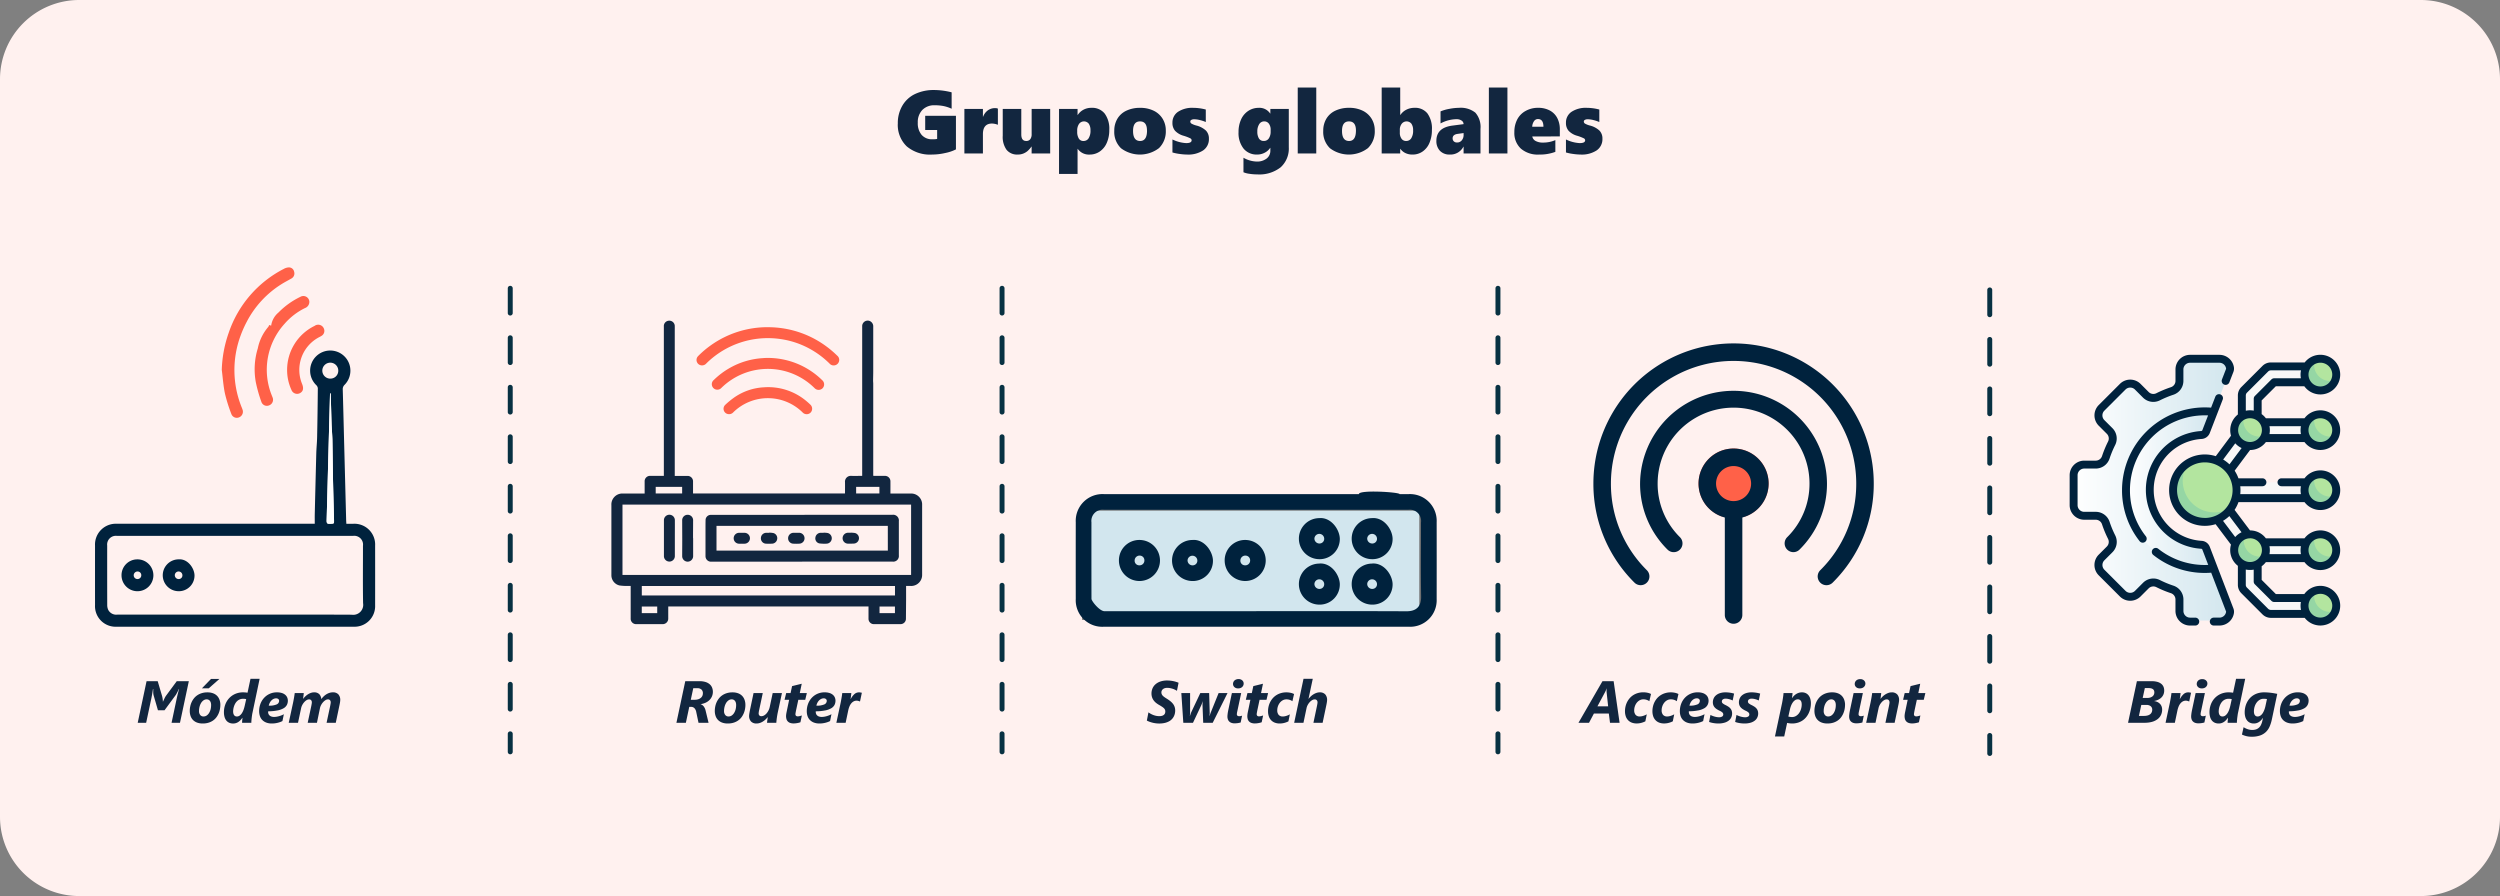 <svg xmlns="http://www.w3.org/2000/svg" xmlns:xlink="http://www.w3.org/1999/xlink" width="505" height="181" viewBox="0 0 505 181">
  <rect x="0" y="0" width="505" height="181" fill="#808080" stroke="none"/>
  <defs>
    <linearGradient id="linear-gradient" x1="-35.965" y1="7.797" x2="-35.965" y2="7.769" gradientUnits="objectBoundingBox">
      <stop offset="0" stop-color="#fff"/>
      <stop offset="1" stop-color="#d2e6ee"/>
    </linearGradient>
    <linearGradient id="linear-gradient-2" x1="0" y1="0.5" x2="1" y2="0.5" xlink:href="#linear-gradient"/>
  </defs>
  <g id="Grupo_1044831" data-name="Grupo 1044831" transform="translate(-285 -2141)">
    <path id="Trazado_773061" data-name="Trazado 773061" d="M16,0H489a16,16,0,0,1,16,16V165a16,16,0,0,1-16,16H16A16,16,0,0,1,0,165V16A16,16,0,0,1,16,0Z" transform="translate(285 2141)" fill="#fff1ef"/>
    <path id="Path_69039" data-name="Path 69039" d="M735.165,814.917c0-.714-.012-1.322,0-1.931q.146-6.144.307-12.288c.03-1.082.147-2.162.17-3.243q.1-4.962.142-9.925a1.056,1.056,0,0,0-.332-.636,4.067,4.067,0,1,1,5.754-.064,1.206,1.206,0,0,0-.387.985c.089,3.055.162,6.111.24,9.167q.223,8.6.447,17.193c.005.214.024.428.042.741h1.419a4.19,4.19,0,0,1,4.391,3.979,4.046,4.046,0,0,1,0,.409q.01,6.035,0,12.07a4.155,4.155,0,0,1-4.373,4.334H695.179a4.157,4.157,0,0,1-4.4-4.368q-.01-6,0-12.011a4.2,4.2,0,0,1,4.425-4.414h39.959Zm-16.08,18.35c7.847,0,15.693-.021,23.541.018a2.017,2.017,0,0,0,2.3-2.33c-.068-3.863-.019-7.728-.023-11.592a1.774,1.774,0,0,0-2.01-2q-23.837,0-47.673,0a1.763,1.763,0,0,0-1.984,1.961q-.006,6,.006,12.007a2.33,2.33,0,0,0,.2.967,1.821,1.821,0,0,0,1.868.969q11.888-.013,23.775,0Zm19.3-44.669-.12-.025c-.009.1-.023.19-.025.285q-.155,5.692-.307,11.384c-.123,4.666-.235,9.333-.372,14-.015.5.078.711.63.685.876-.041.881-.007.866-.676-.069-2.758-.154-5.515-.21-8.272-.054-2.708-.068-5.415-.123-8.123-.021-.981-.128-1.96-.161-2.942-.071-2.1-.12-4.209-.179-6.313Zm1.53-4.589a1.612,1.612,0,1,0-1.708,1.585l.079,0a1.584,1.584,0,0,0,1.628-1.539v-.048Z" transform="translate(-386.583 1431.886)" fill="#00223d"/>
    <path id="Path_69040" data-name="Path 69040" d="M724.139,778.727a24.641,24.641,0,0,1,1.4-7.486,22.68,22.68,0,0,1,11.13-12.909,2.264,2.264,0,0,1,1.055-.3,1.077,1.077,0,0,1,1.036.9,1.155,1.155,0,0,1-.582,1.36c-.648.376-1.319.712-1.951,1.111A19.669,19.669,0,0,0,729.192,769a22.654,22.654,0,0,0-1.233,2.762A20.06,20.06,0,0,0,728.04,786c.088.24.2.474.276.717a1.223,1.223,0,0,1-.636,1.585,1.168,1.168,0,0,1-1.56-.546,1.248,1.248,0,0,1-.051-.124,31.534,31.534,0,0,1-1.287-4.107C724.45,781.947,724.343,780.326,724.139,778.727Z" transform="translate(-394.34 1436.982)" fill="#ff6148"/>
    <path id="Path_69041" data-name="Path 69041" d="M735.714,771.421l.415.127a4.2,4.2,0,0,1,1.466-2.64,15.723,15.723,0,0,1,4.447-3.186,1.206,1.206,0,0,1,1.8,1.018,1.333,1.333,0,0,1-.9,1.266,13.119,13.119,0,0,0-4.094,3.156,13.8,13.8,0,0,0-2.617,14.423c.051.147.121.29.173.441a1.207,1.207,0,0,1-.61,1.595l-.049.02a1.166,1.166,0,0,1-1.546-.576,1.226,1.226,0,0,1-.048-.123,29.163,29.163,0,0,1-1.112-3.91,14.42,14.42,0,0,1,.392-6.9,9.534,9.534,0,0,1,2.109-4.328A1.233,1.233,0,0,0,735.714,771.421Z" transform="translate(-396.353 1435.231)" fill="#ff6148"/>
    <path id="Path_69042" data-name="Path 69042" d="M741.336,782.266a9.884,9.884,0,0,1,5.541-8.9,1.24,1.24,0,0,1,1.938.692,1.152,1.152,0,0,1-.539,1.325c-.282.18-.593.313-.878.49a7.458,7.458,0,0,0-3.031,9.231c.338.844.225,1.433-.342,1.789a1.223,1.223,0,0,1-1.814-.6A9.583,9.583,0,0,1,741.336,782.266Z" transform="translate(-398.339 1433.467)" fill="#ff6148"/>
    <path id="Path_69044" data-name="Path 69044" d="M752.562,791.21c.058,2.1.107,4.21.179,6.314.034.979.141,1.96.161,2.942.055,2.707.07,5.415.124,8.122.055,2.758.14,5.516.209,8.272.017.67.009.636-.866.676-.553.025-.645-.186-.63-.685.137-4.666.25-9.333.372-14q.148-5.693.306-11.385c0-.094.017-.19.025-.284Z" transform="translate(-400.757 1429.274)" fill="#fff"/>
    <path id="Path_69046" data-name="Path 69046" d="M697.752,838.119a3.193,3.193,0,0,1,3.143-3.243h.051a3.218,3.218,0,1,1-3.194,3.244Zm3.337-.786a.772.772,0,0,0-.869.661.758.758,0,0,0,.675.857h.053a.751.751,0,0,0,.794-.706c0-.019,0-.038,0-.056a.727.727,0,0,0-.657-.756Z" transform="translate(-388.204 1419.115)" fill="#00223d"/>
    <path id="Path_69047" data-name="Path 69047" d="M711.8,834.872c1.83-.153,3.16,1.739,3.218,3.179a3.164,3.164,0,0,1-3.069,3.256l-.107,0a3.218,3.218,0,0,1-.042-6.436Zm.087,3.979a.729.729,0,0,0,.685-.763.768.768,0,0,0-1.536,0,.783.783,0,0,0,.8.766l.051,0Z" transform="translate(-390.727 1419.118)" fill="#00223d"/>
    <g id="Rectangle_28121" data-name="Rectangle 28121" transform="translate(503.776 2243.332)">
      <rect id="Rectángulo_31110" data-name="Rectángulo 31110" width="68.741" height="22.704" fill="url(#linear-gradient)"/>
      <path id="Rectángulo_31111" data-name="Rectángulo 31111" d="M-.5-.5H68.611V22.573H-.5ZM67.611.5H.5V21.573H67.611Z" transform="translate(0.315 0.315)" fill="#707070"/>
    </g>
    <g id="Group_41828" data-name="Group 41828" transform="translate(502.299 2240.298)">
      <path id="Path_69039-2" data-name="Path 69039" d="M1009.752,980.874c0-.92,8.2-.4,8.228,0h1.829a5.4,5.4,0,0,1,5.657,5.127c.008.176.009.352,0,.527q.014,7.775,0,15.552a5.354,5.354,0,0,1-5.635,5.584h-61.6a5.356,5.356,0,0,1-5.666-5.627q-.014-7.737,0-15.476a5.407,5.407,0,0,1,5.7-5.687Zm-20.719,23.643c10.11,0,20.221-.027,30.331.024,1.913.01,3.005-.883,2.968-3-.088-4.977-.026-9.957-.029-14.936a2.286,2.286,0,0,0-2.59-2.571q-30.713,0-61.426,0a2.271,2.271,0,0,0-2.556,2.527q-.008,7.736.007,15.471c0,.418,1.616,2.5,2.658,2.5q15.318-.016,30.634-.007Z" transform="translate(-952.56 -980.361)" fill="#00223d"/>
      <path id="Path_69046-2" data-name="Path 69046" d="M963.928,997.276a4.115,4.115,0,0,1,4.049-4.18h.067a4.146,4.146,0,1,1-4.116,4.18Zm4.3-1.014a1,1,0,0,0-1.119.852,1.191,1.191,0,0,0-.009.128.929.929,0,0,0,.879.976h.068a.969.969,0,0,0,1.024-.91c0-.024,0-.048,0-.072a.937.937,0,0,0-.847-.975Z" transform="translate(-955.203 -983.322)" fill="#00223d"/>
      <path id="Path_95199" data-name="Path 95199" d="M991.76,997.276a4.115,4.115,0,0,1,4.049-4.18h.067a4.146,4.146,0,1,1-4.116,4.18Zm4.3-1.014a1,1,0,0,0-1.119.852.905.905,0,0,0-.009.128.929.929,0,0,0,.879.976c.022,0,.045,0,.068,0a.969.969,0,0,0,1.024-.91c0-.024,0-.048,0-.072a.937.937,0,0,0-.847-.975Z" transform="translate(-961.675 -983.322)" fill="#00223d"/>
      <path id="Path_69047-2" data-name="Path 69047" d="M982.023,993.093c2.358-.2,4.072,2.24,4.146,4.1a4.076,4.076,0,0,1-3.953,4.194c-.046,0-.092,0-.138,0a4.146,4.146,0,1,1-.054-8.292Zm.113,5.126a.94.94,0,0,0,.883-.983.99.99,0,0,0-1.979,0,1.01,1.01,0,0,0,1.031.988l.065,0Z" transform="translate(-958.453 -983.318)" fill="#00223d"/>
      <path id="Path_95198" data-name="Path 95198" d="M1015.413,987.342c2.358-.2,4.072,2.24,4.146,4.1a4.076,4.076,0,0,1-3.953,4.195c-.046,0-.092,0-.138,0a4.146,4.146,0,1,1-.055-8.292Zm.113,5.126a.941.941,0,0,0,.883-.983.99.99,0,0,0-1.979,0,1.009,1.009,0,0,0,1.03.987c.022,0,.044,0,.065,0Z" transform="translate(-966.217 -981.981)" fill="#00223d"/>
      <path id="Path_95201" data-name="Path 95201" d="M1015.413,999.3c2.358-.2,4.072,2.24,4.146,4.1a4.076,4.076,0,0,1-3.953,4.2h-.138a4.146,4.146,0,1,1-.055-8.292Zm.113,5.126a.941.941,0,0,0,.883-.983.99.99,0,0,0-1.979,0,1.008,1.008,0,0,0,1.03.987l.065,0Z" transform="translate(-966.217 -984.763)" fill="#00223d"/>
      <path id="Path_95200" data-name="Path 95200" d="M1029.308,987.342c2.359-.2,4.072,2.24,4.146,4.1a4.075,4.075,0,0,1-3.953,4.195c-.046,0-.092,0-.138,0a4.146,4.146,0,0,1-.054-8.292Zm.113,5.126a.94.94,0,0,0,.883-.983.99.99,0,0,0-1.979,0,1.009,1.009,0,0,0,1.031.987c.021,0,.043,0,.065,0Z" transform="translate(-969.448 -981.981)" fill="#00223d"/>
      <path id="Path_95202" data-name="Path 95202" d="M1029.308,999.3c2.359-.2,4.072,2.24,4.146,4.1a4.076,4.076,0,0,1-3.953,4.2h-.138a4.146,4.146,0,0,1-.054-8.292Zm.113,5.126a.94.94,0,0,0,.883-.983.99.99,0,0,0-1.979,0,1.009,1.009,0,0,0,1.031.987l.065,0Z" transform="translate(-969.448 -984.763)" fill="#00223d"/>
    </g>
    <path id="Path_116867" data-name="Path 116867" d="M952.024,807.692h2.312a1.1,1.1,0,0,1,1.144,1.05h0a.383.383,0,0,1,0,.084c.009.726,0,1.452,0,2.178v.256h4.075a2.217,2.217,0,0,1,2.328,2.1h0v14.29a2.216,2.216,0,0,1-2.149,2.281h0a.783.783,0,0,1-.122,0h-.969v2.829q-.014,1.889-.031,3.783a1.085,1.085,0,0,1-1.07,1.1h-5.362a1.08,1.08,0,0,1-1.128-1.03v-.008a.487.487,0,0,1,0-.106v-2.429H910.609c0,.083-.012.162-.012.24v2.138a1.117,1.117,0,0,1-1.035,1.193h0a1.366,1.366,0,0,1-.158,0h-5.2a1.1,1.1,0,0,1-1.193-1,1.349,1.349,0,0,1,0-.175v-6.544h-.6a9.776,9.776,0,0,1-1.661-.094,2.121,2.121,0,0,1-1.636-2.106V813.61a2.223,2.223,0,0,1,2.086-2.352h4.63v-2.421a1.092,1.092,0,0,1,1.034-1.147h2.846V777.514a1.085,1.085,0,0,1,1-1.167h.011a1.1,1.1,0,0,1,1.193,1.009v.067c.009.277,0,.557,0,.834V807.7h2.552a1.1,1.1,0,0,1,1.141,1.049v2.5h30.688c0-.078.009-.156.009-.237,0-.682.015-1.365,0-2.044a1.176,1.176,0,0,1,1.056-1.278,1.143,1.143,0,0,1,.206,0c.71.034,1.424,0,2.135,0l.074-.015V777.514a1.122,1.122,0,0,1,1.05-1.184,1.11,1.11,0,0,1,.439.063,1.169,1.169,0,0,1,.742,1.184v8.959c0,.642-.022,1.287-.028,1.929,0,.2.028.411.028.614v18.383Zm-50.669,20.013h58.3V813.5h-58.3Zm55.047,2.232H905.257v1.919H956.4Zm-48.337-20.022v1.328h5.341v-1.328Zm45.187,0h-4.7v1.328h4.7Zm-48,25.5h3.119v-1.335h-3.119Zm51.139-1.335h-3.113v1.34h3.113Z" transform="translate(-490.613 1429.434)" fill="#12263f"/>
    <path id="Path_116868" data-name="Path 116868" d="M935.938,778.066a19.816,19.816,0,0,1,9.529,2.42,20.4,20.4,0,0,1,4.465,3.319,1.113,1.113,0,0,1,.167,1.566h0a1.119,1.119,0,0,1-.549.368,1.089,1.089,0,0,1-1.13-.3,17.791,17.791,0,0,0-3.559-2.746,17.382,17.382,0,0,0-6.412-2.24,17.668,17.668,0,0,0-14.93,4.913,1.154,1.154,0,0,1-1.377.305,1.1,1.1,0,0,1-.51-1.474,1.174,1.174,0,0,1,.221-.306,19.242,19.242,0,0,1,2.6-2.2,19.71,19.71,0,0,1,11.487-3.629Z" transform="translate(-495.823 1429.03)" fill="#ff6148"/>
    <path id="Path_116869" data-name="Path 116869" d="M936.662,786.153a15.67,15.67,0,0,1,11.194,4.518,1.114,1.114,0,0,1,.084,1.573h0l-.055.059a1.13,1.13,0,0,1-1.6-.059l0,0h0a13.4,13.4,0,0,0-18.852,0,1.112,1.112,0,0,1-1.639-1.5.641.641,0,0,1,.094-.09,15.59,15.59,0,0,1,3.422-2.559,15.306,15.306,0,0,1,6.419-1.893C936.094,786.172,936.462,786.153,936.662,786.153Z" transform="translate(-496.749 1427.149)" fill="#ff6148"/>
    <path id="Path_116870" data-name="Path 116870" d="M945.414,799.305a1.107,1.107,0,0,1-.789-.334,9.973,9.973,0,0,0-13.994-.075,1.16,1.16,0,0,1-1.3.327,1.085,1.085,0,0,1-.627-1.4v0a1.105,1.105,0,0,1,.29-.424,16.524,16.524,0,0,1,1.891-1.536,11.542,11.542,0,0,1,5.929-1.991,11.97,11.97,0,0,1,8.713,2.92c.23.193.454.4.668.608a1.118,1.118,0,0,1,.237,1.259A1.075,1.075,0,0,1,945.414,799.305Z" transform="translate(-497.477 1425.362)" fill="#ff6148"/>
    <path id="Path_116876" data-name="Path 116876" d="M943.413,836.907H925.121a1.12,1.12,0,0,1-1.2-.826,1.391,1.391,0,0,1-.034-.324v-6.073c0-.433.008-.863.018-1.3a1.071,1.071,0,0,1,.963-.929l34.55-.018h2.237a1.155,1.155,0,0,1,1.287,1v0a1.1,1.1,0,0,1,0,.284v6.906a1.137,1.137,0,0,1-.987,1.269h0a1.15,1.15,0,0,1-.272,0H943.413Zm17.3-7.239H926.109v5.008h34.609Z" transform="translate(-496.375 1417.551)" fill="#12263f"/>
    <path id="Path_116877" data-name="Path 116877" d="M919.961,832.17v3.566a1.123,1.123,0,0,1-1.072,1.168h-.041a1.111,1.111,0,0,1-1.1-1.121v-.038c0-1.035.013-2.069.013-3.1,0-1.35-.013-2.7-.013-4.048a1.1,1.1,0,0,1,1.036-1.162h.009a1.1,1.1,0,0,1,1.162,1.039v0a.942.942,0,0,1,0,.131c0,.891-.009,1.786-.015,2.68v.879Z" transform="translate(-494.947 1417.552)" fill="#12263f"/>
    <path id="Path_116878" data-name="Path 116878" d="M915.148,832.173v3.583a1.1,1.1,0,1,1-2.206.052h0V828.57a1.105,1.105,0,0,1,2.209-.083v.074C915.159,829.767,915.148,830.969,915.148,832.173Z" transform="translate(-493.829 1417.553)" fill="#12263f"/>
    <path id="Path_116880" data-name="Path 116880" d="M940.132,832.133a5.416,5.416,0,0,1,.87.09,1.074,1.074,0,0,1,.76,1.169,1.091,1.091,0,0,1-1.025.972c-.424.018-.848.022-1.272,0a1.073,1.073,0,0,1-1-1.141h0a1.084,1.084,0,0,1,1.056-1.053h.615Z" transform="translate(-499.763 1416.458)" fill="#12263f"/>
    <path id="Path_116881" data-name="Path 116881" d="M954.464,832.145a5.6,5.6,0,0,1,.826.068,1.094,1.094,0,0,1-.23,2.153,7.882,7.882,0,0,1-1.443-.05,1.03,1.03,0,0,1-.814-1.193,1.1,1.1,0,0,1,1.06-.954h.6Z" transform="translate(-503.093 1416.455)" fill="#12263f"/>
    <path id="Path_116882" data-name="Path 116882" d="M932.943,834.38c-.2,0-.4.009-.592,0a1.1,1.1,0,0,1-1.048-1.154v0a1.1,1.1,0,0,1,1.1-1.048h1.075a1.1,1.1,0,0,1,1.109,1.1h0a1.1,1.1,0,0,1-1.05,1.1c-.2.012-.4,0-.595,0Z" transform="translate(-498.098 1416.449)" fill="#12263f"/>
    <path id="Path_116883" data-name="Path 116883" d="M947.294,832.173h.549a1.11,1.11,0,0,1,1.1,1.044,1.088,1.088,0,0,1-.981,1.15,9.451,9.451,0,0,1-1.384,0,1.08,1.08,0,0,1-.951-1.128,1.1,1.1,0,0,1,1.057-1.063h.613Z" transform="translate(-501.428 1416.449)" fill="#12263f"/>
    <path id="Path_116884" data-name="Path 116884" d="M961.615,832.145a5.952,5.952,0,0,1,.851.068,1.085,1.085,0,0,1-.226,2.134c-.4.018-.786.028-1.178.018a1.1,1.1,0,0,1-1.091-1.115h0a1.106,1.106,0,0,1,1.119-1.091h.53Z" transform="translate(-504.764 1416.455)" fill="#12263f"/>
    <g id="Grupo_55561" data-name="Grupo 55561" transform="translate(703.074 2212.668)">
      <g id="Grupo_55559" data-name="Grupo 55559" transform="translate(0.828 0.801)">
        <g id="Grupo_55550" data-name="Grupo 55550" transform="translate(24.838 1.55)">
          <g id="Grupo_55544" data-name="Grupo 55544" transform="translate(9.135)">
            <path id="Trazado_118099" data-name="Trazado 118099" d="M671.025,976.865a1.632,1.632,0,0,1-1.525-1.646v-6.9a1.6,1.6,0,0,1,.469-1.134l4.273-4.273a1.6,1.6,0,0,1,1.134-.469h9.89a1.631,1.631,0,0,1,1.645,1.525,1.6,1.6,0,0,1-1.6,1.68h-9.183a.214.214,0,0,0-.151.062l-3.21,3.21a.214.214,0,0,0-.063.151v6.191A1.6,1.6,0,0,1,671.025,976.865Z" transform="translate(-669.5 -962.445)" fill="#f8f7f7"/>
          </g>
          <g id="Grupo_55545" data-name="Grupo 55545" transform="translate(9.135 35.575)">
            <path id="Trazado_118100" data-name="Trazado 118100" d="M671.025,1008.8a1.632,1.632,0,0,0-1.525,1.645v6.9a1.6,1.6,0,0,0,.469,1.134l4.273,4.273a1.6,1.6,0,0,0,1.134.47h9.89a1.631,1.631,0,0,0,1.645-1.525,1.6,1.6,0,0,0-1.6-1.68h-9.183a.211.211,0,0,1-.151-.063l-3.21-3.209a.216.216,0,0,1-.063-.151V1010.4A1.6,1.6,0,0,0,671.025,1008.8Z" transform="translate(-669.5 -1008.798)" fill="#f8f7f7"/>
          </g>
          <g id="Grupo_55546" data-name="Grupo 55546" transform="translate(9.669 11.27)">
            <path id="Trazado_118101" data-name="Trazado 118101" d="M686.108,980.335H671.216c-.563,0-1.02-.718-1.02-1.6s.457-1.6,1.02-1.6h14.892c.563,0,1.02.718,1.02,1.6s-.457,1.6-1.02,1.6Z" transform="translate(-670.196 -977.13)" fill="#f8f7f7"/>
          </g>
          <g id="Grupo_55547" data-name="Grupo 55547" transform="translate(9.669 35.521)">
            <path id="Trazado_118102" data-name="Trazado 118102" d="M686.108,1011.933H671.216c-.563,0-1.02-.718-1.02-1.6s.457-1.6,1.02-1.6h14.892c.563,0,1.02.718,1.02,1.6s-.457,1.6-1.02,1.6Z" transform="translate(-670.196 -1008.728)" fill="#f8f7f7"/>
          </g>
          <g id="Grupo_55548" data-name="Grupo 55548" transform="translate(0.107 11.27)">
            <path id="Trazado_118103" data-name="Trazado 118103" d="M668.422,1004.586a1.6,1.6,0,0,1-1.282-.639l-9.081-12.072a1.6,1.6,0,0,1,0-1.922l9.08-12.178a1.6,1.6,0,1,1,2.569,1.916l-8.363,11.217,8.359,11.112a1.6,1.6,0,0,1-1.279,2.566Z" transform="translate(-657.738 -977.13)" fill="#f8f7f7"/>
          </g>
          <g id="Grupo_55549" data-name="Grupo 55549" transform="translate(0 23.396)">
            <path id="Trazado_118104" data-name="Trazado 118104" d="M682.6,996.134H659.2a1.6,1.6,0,1,1,0-3.2h23.4a1.6,1.6,0,0,1,0,3.2Z" transform="translate(-657.598 -992.929)" fill="#f8f7f7"/>
          </g>
        </g>
        <g id="Grupo_55558" data-name="Grupo 55558" transform="translate(32.328)">
          <g id="Grupo_55551" data-name="Grupo 55551" transform="translate(14.304)">
            <path id="Trazado_118105" data-name="Trazado 118105" d="M692.461,963.631a3.206,3.206,0,0,0-4.3-3.014,3.453,3.453,0,0,0-.666.486,2.9,2.9,0,0,0-1.258,2.528,2.958,2.958,0,0,0,3.015,3.1,3.114,3.114,0,0,0,3.015-2.006A3.207,3.207,0,0,0,692.461,963.631Z" transform="translate(-686.052 -960.426)" fill="#b3e59f"/>
            <path id="Trazado_118106" data-name="Trazado 118106" d="M692.214,964.78a3.206,3.206,0,1,1-4.106-4.105,3.207,3.207,0,0,0,4.106,4.105Z" transform="translate(-685.994 -960.484)" fill="#95d6a4"/>
          </g>
          <g id="Grupo_55552" data-name="Grupo 55552" transform="translate(14.304 11.217)">
            <path id="Trazado_118107" data-name="Trazado 118107" d="M692.461,978.247a3.208,3.208,0,0,0-4.3-3.015,3.454,3.454,0,0,0-.666.487,2.9,2.9,0,0,0-1.258,2.528,2.958,2.958,0,0,0,3.015,3.1,3.115,3.115,0,0,0,3.015-2.006A3.213,3.213,0,0,0,692.461,978.247Z" transform="translate(-686.052 -975.042)" fill="#b3e59f"/>
            <path id="Trazado_118108" data-name="Trazado 118108" d="M692.214,979.4a3.206,3.206,0,1,1-4.106-4.105,3.208,3.208,0,0,0,4.106,4.105Z" transform="translate(-685.994 -975.1)" fill="#95d6a4"/>
          </g>
          <g id="Grupo_55553" data-name="Grupo 55553" transform="translate(0 11.217)">
            <path id="Trazado_118109" data-name="Trazado 118109" d="M673.824,978.247a3.208,3.208,0,0,0-4.3-3.015,3.43,3.43,0,0,0-.666.487,2.9,2.9,0,0,0-1.259,2.528,2.958,2.958,0,0,0,3.016,3.1,3.113,3.113,0,0,0,3.014-2.006A3.2,3.2,0,0,0,673.824,978.247Z" transform="translate(-667.414 -975.042)" fill="#b3e59f"/>
            <path id="Trazado_118110" data-name="Trazado 118110" d="M673.576,979.4a3.205,3.205,0,1,1-4.105-4.105,3.207,3.207,0,0,0,4.105,4.105Z" transform="translate(-667.357 -975.1)" fill="#95d6a4"/>
          </g>
          <g id="Grupo_55554" data-name="Grupo 55554" transform="translate(14.304 23.343)">
            <path id="Trazado_118111" data-name="Trazado 118111" d="M692.461,994.046a3.208,3.208,0,0,0-4.3-3.015,3.454,3.454,0,0,0-.666.487,2.9,2.9,0,0,0-1.258,2.528,2.958,2.958,0,0,0,3.015,3.1,3.115,3.115,0,0,0,3.015-2.006A3.215,3.215,0,0,0,692.461,994.046Z" transform="translate(-686.052 -990.841)" fill="#b3e59f"/>
            <path id="Trazado_118112" data-name="Trazado 118112" d="M692.214,995.2a3.206,3.206,0,1,1-4.106-4.105,3.208,3.208,0,0,0,4.106,4.105Z" transform="translate(-685.994 -990.899)" fill="#95d6a4"/>
          </g>
          <g id="Grupo_55555" data-name="Grupo 55555" transform="translate(14.304 35.468)">
            <path id="Trazado_118113" data-name="Trazado 118113" d="M692.461,1009.845a3.208,3.208,0,0,0-4.3-3.015,3.451,3.451,0,0,0-.666.487,2.9,2.9,0,0,0-1.258,2.528,2.958,2.958,0,0,0,3.015,3.1,3.115,3.115,0,0,0,3.015-2.006A3.213,3.213,0,0,0,692.461,1009.845Z" transform="translate(-686.052 -1006.64)" fill="#b3e59f"/>
            <path id="Trazado_118114" data-name="Trazado 118114" d="M692.214,1010.994a3.206,3.206,0,1,1-4.106-4.106,3.208,3.208,0,0,0,4.106,4.106Z" transform="translate(-685.994 -1006.698)" fill="#95d6a4"/>
          </g>
          <g id="Grupo_55556" data-name="Grupo 55556" transform="translate(0.095 35.468)">
            <path id="Trazado_118115" data-name="Trazado 118115" d="M673.948,1009.845a3.208,3.208,0,0,0-4.3-3.015,3.428,3.428,0,0,0-.666.487,2.9,2.9,0,0,0-1.258,2.528,2.958,2.958,0,0,0,3.015,3.1,3.115,3.115,0,0,0,3.015-2.006A3.213,3.213,0,0,0,673.948,1009.845Z" transform="translate(-667.538 -1006.64)" fill="#b3e59f"/>
            <path id="Trazado_118116" data-name="Trazado 118116" d="M673.7,1010.994a3.206,3.206,0,1,1-4.106-4.106,3.208,3.208,0,0,0,4.106,4.106Z" transform="translate(-667.481 -1006.698)" fill="#95d6a4"/>
          </g>
          <g id="Grupo_55557" data-name="Grupo 55557" transform="translate(14.304 46.653)">
            <path id="Trazado_118117" data-name="Trazado 118117" d="M692.461,1024.419a3.208,3.208,0,0,0-4.3-3.015,3.447,3.447,0,0,0-.666.486,2.9,2.9,0,0,0-1.258,2.529,2.958,2.958,0,0,0,3.015,3.1,3.115,3.115,0,0,0,3.015-2.006A3.213,3.213,0,0,0,692.461,1024.419Z" transform="translate(-686.052 -1021.214)" fill="#b3e59f"/>
            <path id="Trazado_118118" data-name="Trazado 118118" d="M692.214,1025.567a3.206,3.206,0,1,1-4.106-4.105,3.206,3.206,0,0,0,4.106,4.105Z" transform="translate(-685.994 -1021.272)" fill="#95d6a4"/>
          </g>
        </g>
        <path id="Trazado_118119" data-name="Trazado 118119" d="M651.717,974.6a1.064,1.064,0,0,1-.929.68c-5.822.349-10.567,5.673-10.567,11.584s4.745,11.274,10.566,11.623a1.065,1.065,0,0,1,.93.683l1.872,3.621,1.81,4.719,1.183,3.428a1.067,1.067,0,0,1,.061.536,2.148,2.148,0,0,1-2.124,1.83h-5.408a2.148,2.148,0,0,1-2.147-2.147v-2.312a2.146,2.146,0,0,0-1.47-2.038,28.568,28.568,0,0,1-3.368-1.174,2.148,2.148,0,0,0-2.484.4L638,1007.67c-.838.838-1.664,1.052-2.5.213l-4.277-4.276a2.149,2.149,0,0,1,0-3.038l1.638-1.636a2.146,2.146,0,0,0,.4-2.484,25.139,25.139,0,0,1-1.388-3.047,2.146,2.146,0,0,0-2.037-1.471h-2.313a2.148,2.148,0,0,1-2.147-2.147v-5.621a2.147,2.147,0,0,1,2.147-2.147h2.313a2.23,2.23,0,0,0,1.93-1.685,21,21,0,0,1,1.174-2.834,2.147,2.147,0,0,0-.4-2.484l-1.638-1.637a2.15,2.15,0,0,1,0-3.037l4.277-4.278a2.151,2.151,0,0,1,3.038,0l1.636,1.638a2.146,2.146,0,0,0,2.484.4,20.98,20.98,0,0,1,2.833-1.174,2.146,2.146,0,0,0,1.471-2.037v-2.313a2.148,2.148,0,0,1,2.147-2.147h5.942a2.148,2.148,0,0,1,2.124,1.829,1.066,1.066,0,0,1-.061.539l-3.238,8.374Z" transform="translate(-625.267 -960.426)" fill="url(#linear-gradient-2)"/>
        <path id="Trazado_118120" data-name="Trazado 118120" d="M656.824,1017.764a2.148,2.148,0,0,1-2.124,1.83h-5.942a2.148,2.148,0,0,1-2.147-2.147v-2.312a2.147,2.147,0,0,0-1.471-2.038,21,21,0,0,1-2.833-1.173,2.147,2.147,0,0,0-2.484.4l-1.636,1.637a2.148,2.148,0,0,1-3.038,0l-4.277-4.276a2.151,2.151,0,0,1,0-3.038l1.638-1.636a2.147,2.147,0,0,0,.4-2.484,21,21,0,0,1-1.174-2.834,2.146,2.146,0,0,0-2.038-1.471h-2.312a2.147,2.147,0,0,1-2.147-2.147v-6.049a2.148,2.148,0,0,1,2.147-2.147h2.312a2.143,2.143,0,0,0,1.986-1.333q-.037.685-.036,1.377a25.75,25.75,0,0,0,23.721,25.668l1.4,3.641a1.059,1.059,0,0,1,.061.537Z" transform="translate(-625.235 -966.498)" fill="url(#linear-gradient-2)"/>
        <path id="Trazado_118121" data-name="Trazado 118121" d="M656.761,1006.015c-.534.053-1.3.1-1.827.1a15.917,15.917,0,1,1,0-31.835c.456,0,1.329.071,1.794.111l-1.54,3.983a1.065,1.065,0,0,1-.929.68,11.111,11.111,0,0,0,0,22.18,1.065,1.065,0,0,1,.93.683Z" transform="translate(-628.439 -963.647)" fill="url(#linear-gradient-2)"/>
        <path id="Trazado_118122" data-name="Trazado 118122" d="M651.791,993.075a6.158,6.158,0,0,1,2.418-5.238,6.41,6.41,0,0,1,9.086,8.706,6.237,6.237,0,0,1-5.391,2.746A6,6,0,0,1,651.791,993.075Z" transform="translate(-631.41 -966.527)" fill="#b3e59f"/>
        <path id="Trazado_118123" data-name="Trazado 118123" d="M663.206,996.853a6.411,6.411,0,1,1-8.861-8.861,6.412,6.412,0,0,0,8.861,8.861Z" transform="translate(-631.32 -966.836)" fill="#95d6a4"/>
      </g>
      <g id="Grupo_55560" data-name="Grupo 55560" transform="translate(0 0)">
        <path id="Trazado_118124" data-name="Trazado 118124" d="M669.873,977.009h7.8a4.006,4.006,0,1,0,0-4.807h-7.8a4.048,4.048,0,0,0-.853-.837V968.6l2.865-2.865h5.751a4.007,4.007,0,1,0,.081-4.807H670.89a2.39,2.39,0,0,0-1.7.7l-4.273,4.273a2.39,2.39,0,0,0-.7,1.7v3.837a4.054,4.054,0,0,0-1.385,4.293l-3.08,4.131a7.211,7.211,0,1,0-.035,13.737l3.111,4.135a3.994,3.994,0,0,0,1.39,4.276v3.837a2.39,2.39,0,0,0,.7,1.7l4.273,4.273a2.39,2.39,0,0,0,1.7.7h6.828a4.006,4.006,0,1,0-.081-4.808h-5.751l-2.865-2.865V1002.1a4.04,4.04,0,0,0,.852-.837h7.8a4.006,4.006,0,1,0,0-4.807h-7.8a4,4,0,0,0-3.2-1.6h-.005l-3.117-4.144a7.154,7.154,0,0,0,.786-1.572h13.343a4.006,4.006,0,1,0,0-4.807h-4.653a.8.8,0,1,0,0,1.6h3.93a4.181,4.181,0,0,0,0,1.6H664.7a7.369,7.369,0,0,0,0-1.6h4.479a.8.8,0,1,0,0-1.6h-4.847a7.209,7.209,0,0,0-.765-1.54l3.113-4.175a4,4,0,0,0,3.191-1.6Zm11.006-4.807a2.4,2.4,0,1,1-2.4,2.4A2.406,2.406,0,0,1,680.878,972.2ZM670.6,973.8h6.358a4.181,4.181,0,0,0,0,1.6H670.6a4.024,4.024,0,0,0,0-1.6Zm10.283-12.82a2.4,2.4,0,1,1-2.4,2.4A2.406,2.406,0,0,1,680.878,960.984Zm0,46.685a2.4,2.4,0,1,1-2.4,2.4A2.406,2.406,0,0,1,680.878,1007.669Zm0-11.217a2.4,2.4,0,1,1-2.4,2.4A2.406,2.406,0,0,1,680.878,996.453Zm-10.283,1.6h6.358a4.181,4.181,0,0,0,0,1.6H670.6A4.18,4.18,0,0,0,670.6,998.055Zm10.283-13.728a2.4,2.4,0,1,1-2.4,2.4A2.406,2.406,0,0,1,680.878,984.327Zm-15.063-16.719a.8.8,0,0,1,.235-.567l4.273-4.273a.8.8,0,0,1,.567-.235h6.075a4.006,4.006,0,0,0-.022,1.6h-5.39a.8.8,0,0,0-.566.235l-3.334,3.334a.8.8,0,0,0-.235.566v2.4a4.138,4.138,0,0,0-1.6.021Zm-8.279,24.731a5.609,5.609,0,1,1,5.609-5.609A5.615,5.615,0,0,1,657.536,992.34Zm13.451,16.751a.8.8,0,0,0,.566.235h5.39a4.139,4.139,0,0,0,.022,1.6H670.89a.8.8,0,0,1-.567-.235l-4.273-4.273a.793.793,0,0,1-.235-.566v-3.084a4.2,4.2,0,0,0,1.6.022v2.4a.8.8,0,0,0,.235.566Zm-4.317-12.638a2.4,2.4,0,1,1-2.4,2.4A2.406,2.406,0,0,1,666.67,996.453Zm-1.718-1.214a4.019,4.019,0,0,0-1.279.965l-2.461-3.271a7.237,7.237,0,0,0,1.277-.968Zm-2.438-13.718a7.252,7.252,0,0,0-1.272-.974l2.442-3.276a4.016,4.016,0,0,0,1.284.959Zm1.753-6.915a2.4,2.4,0,1,1,2.4,2.4A2.407,2.407,0,0,1,664.266,974.606Z" transform="translate(-630.241 -959.382)" fill="#00223d"/>
        <path id="Trazado_118125" data-name="Trazado 118125" d="M649.528,1012.477H648.48a1.347,1.347,0,0,1-1.346-1.346v-2.312a2.942,2.942,0,0,0-2.02-2.8,20.292,20.292,0,0,1-2.725-1.129,2.944,2.944,0,0,0-3.411.546l-1.636,1.637a1.346,1.346,0,0,1-1.9,0l-4.277-4.276a1.35,1.35,0,0,1,0-1.9l1.638-1.637a2.943,2.943,0,0,0,.547-3.411,20.152,20.152,0,0,1-1.13-2.725,2.942,2.942,0,0,0-2.8-2.021H627.1a1.347,1.347,0,0,1-1.346-1.346v-6.048a1.348,1.348,0,0,1,1.346-1.346h2.313a2.942,2.942,0,0,0,2.8-2.02,20.3,20.3,0,0,1,1.129-2.725,2.944,2.944,0,0,0-.546-3.411l-1.637-1.635a1.351,1.351,0,0,1,0-1.9l4.277-4.277a1.351,1.351,0,0,1,1.9,0l1.636,1.639a2.944,2.944,0,0,0,3.411.546,20.241,20.241,0,0,1,2.724-1.13,2.942,2.942,0,0,0,2.021-2.8v-2.313a1.348,1.348,0,0,1,1.346-1.346h5.942a1.354,1.354,0,0,1,1.332,1.146.266.266,0,0,1-.017.132l-.812,2.1a.8.8,0,1,0,1.494.578l.813-2.1a1.875,1.875,0,0,0,.107-.946,2.966,2.966,0,0,0-2.917-2.512H648.48a2.953,2.953,0,0,0-2.949,2.949v2.313a1.341,1.341,0,0,1-.922,1.276,21.858,21.858,0,0,0-2.941,1.219,1.344,1.344,0,0,1-1.557-.249l-1.637-1.638a2.954,2.954,0,0,0-4.17,0l-4.278,4.278a2.955,2.955,0,0,0,0,4.17l1.638,1.636a1.343,1.343,0,0,1,.248,1.557,21.866,21.866,0,0,0-1.219,2.942,1.342,1.342,0,0,1-1.276.921H627.1a2.952,2.952,0,0,0-2.949,2.949v6.048A2.952,2.952,0,0,0,627.1,992.7h2.313a1.342,1.342,0,0,1,1.276.922,21.872,21.872,0,0,0,1.219,2.942,1.342,1.342,0,0,1-.248,1.556l-1.638,1.638a2.954,2.954,0,0,0,0,4.17l4.278,4.276a2.951,2.951,0,0,0,4.17,0l1.637-1.637a1.345,1.345,0,0,1,1.557-.248,21.881,21.881,0,0,0,2.942,1.219,1.343,1.343,0,0,1,.921,1.277v2.312a2.952,2.952,0,0,0,2.949,2.949h1.048a.8.8,0,1,0,0-1.6Z" transform="translate(-624.156 -959.382)" fill="#00223d"/>
        <path id="Trazado_118126" data-name="Trazado 118126" d="M655.658,1000.575a1.871,1.871,0,0,0-1.63-1.2,10.309,10.309,0,0,1,0-20.581,1.871,1.871,0,0,0,1.629-1.191l2.616-6.765a.8.8,0,0,0-1.494-.578l-.854,2.208c-.421-.031-.847-.048-1.27-.048a16.737,16.737,0,0,0-16.719,16.719,16.548,16.548,0,0,0,3.55,10.3.8.8,0,0,0,1.261-.988,14.969,14.969,0,0,1-3.209-9.314,15.133,15.133,0,0,1,15.116-15.116c.221,0,.443,0,.664.014l-1.156,2.989a.265.265,0,0,1-.23.17,11.912,11.912,0,0,0,0,23.779.263.263,0,0,1,.229.17l1.187,3.094a15.105,15.105,0,0,1-10.092-3.259.8.8,0,1,0-1,1.254,16.652,16.652,0,0,0,11.69,3.575l2.992,7.8a.267.267,0,0,1,.016.132,1.353,1.353,0,0,1-1.332,1.146h-1.155a.8.8,0,0,0,0,1.6h1.155a2.965,2.965,0,0,0,2.917-2.514,1.86,1.86,0,0,0-.105-.941Z" transform="translate(-627.36 -961.793)" fill="#00223d"/>
      </g>
    </g>
    <path id="Trazado_118141" data-name="Trazado 118141" d="M830.515,1104.729a7.062,7.062,0,0,0-2.36,13.724h4.719a7.062,7.062,0,0,0-2.359-13.724Z" transform="translate(-195.332 1126.875)" fill="#ff6148"/>
    <path id="Trazado_118142" data-name="Trazado 118142" d="M832.124,1143.52a1.77,1.77,0,0,1-1.77-1.77V1121.1a1.77,1.77,0,1,1,3.54,0v20.647A1.771,1.771,0,0,1,832.124,1143.52Z" transform="translate(-196.941 1123.479)" fill="#00223d"/>
    <path id="Trazado_118143" data-name="Trazado 118143" d="M830.515,1118.887a7.079,7.079,0,1,1,7.079-7.079A7.088,7.088,0,0,1,830.515,1118.887Zm0-10.619a3.54,3.54,0,1,0,3.54,3.54A3.544,3.544,0,0,0,830.515,1108.269Z" transform="translate(-195.332 1126.875)" fill="#00223d"/>
    <path id="Trazado_118144" data-name="Trazado 118144" d="M842.841,1125.9a1.771,1.771,0,0,1-1.251-3.025,24.506,24.506,0,0,0,7.268-17.5,24.777,24.777,0,1,0-49.554,0,24.526,24.526,0,0,0,7.266,17.506,1.771,1.771,0,0,1-2.5,2.509,28.044,28.044,0,0,1-8.306-20.015,28.316,28.316,0,1,1,56.632,0,28.027,28.027,0,0,1-8.308,20.013A1.763,1.763,0,0,1,842.841,1125.9Z" transform="translate(-188.898 1133.31)" fill="#00223d"/>
    <path id="Trazado_118145" data-name="Trazado 118145" d="M839.022,1122.085a1.771,1.771,0,0,1-1.246-3.028,15.14,15.14,0,0,0,4.5-10.824,15.338,15.338,0,1,0-30.676,0,15.146,15.146,0,0,0,4.5,10.826,1.771,1.771,0,0,1-2.5,2.514,18.669,18.669,0,0,1-5.547-13.339,18.878,18.878,0,0,1,37.755,0,18.65,18.65,0,0,1-5.55,13.336A1.756,1.756,0,0,1,839.022,1122.085Z" transform="translate(-191.757 1130.449)" fill="#00223d"/>
    <path id="Línea_1814" data-name="Línea 1814" d="M0,94.132a.5.5,0,0,1-.5-.5V90a.5.5,0,0,1,.5-.5.5.5,0,0,1,.5.5v3.632A.5.5,0,0,1,0,94.132ZM0,85.5A.5.5,0,0,1-.5,85V80a.5.5,0,0,1,.5-.5.5.5,0,0,1,.5.5v5A.5.5,0,0,1,0,85.5Zm0-10A.5.5,0,0,1-.5,75V70a.5.5,0,0,1,.5-.5.5.5,0,0,1,.5.5v5A.5.5,0,0,1,0,75.5Zm0-10A.5.5,0,0,1-.5,65V60a.5.5,0,0,1,.5-.5.5.5,0,0,1,.5.5v5A.5.5,0,0,1,0,65.5Zm0-10A.5.5,0,0,1-.5,55V50a.5.5,0,0,1,.5-.5.5.5,0,0,1,.5.5v5A.5.5,0,0,1,0,55.5Zm0-10A.5.5,0,0,1-.5,45V40a.5.5,0,0,1,.5-.5.5.5,0,0,1,.5.5v5A.5.5,0,0,1,0,45.5Zm0-10A.5.5,0,0,1-.5,35V30a.5.5,0,0,1,.5-.5.5.5,0,0,1,.5.5v5A.5.5,0,0,1,0,35.5Zm0-10A.5.5,0,0,1-.5,25V20a.5.5,0,0,1,.5-.5.5.5,0,0,1,.5.5v5A.5.5,0,0,1,0,25.5Zm0-10A.5.5,0,0,1-.5,15V10A.5.5,0,0,1,0,9.5a.5.5,0,0,1,.5.5v5A.5.5,0,0,1,0,15.5Zm0-10A.5.5,0,0,1-.5,5V0A.5.5,0,0,1,0-.5.5.5,0,0,1,.5,0V5A.5.5,0,0,1,0,5.5Z" transform="translate(388.07 2199.237)" fill="#083142"/>
    <path id="Línea_1815" data-name="Línea 1815" d="M0,94.132a.5.5,0,0,1-.5-.5V90a.5.5,0,0,1,.5-.5.5.5,0,0,1,.5.5v3.632A.5.5,0,0,1,0,94.132ZM0,85.5A.5.5,0,0,1-.5,85V80a.5.5,0,0,1,.5-.5.5.5,0,0,1,.5.5v5A.5.5,0,0,1,0,85.5Zm0-10A.5.5,0,0,1-.5,75V70a.5.5,0,0,1,.5-.5.5.5,0,0,1,.5.5v5A.5.5,0,0,1,0,75.5Zm0-10A.5.5,0,0,1-.5,65V60a.5.5,0,0,1,.5-.5.5.5,0,0,1,.5.5v5A.5.5,0,0,1,0,65.5Zm0-10A.5.5,0,0,1-.5,55V50a.5.5,0,0,1,.5-.5.5.5,0,0,1,.5.5v5A.5.5,0,0,1,0,55.5Zm0-10A.5.5,0,0,1-.5,45V40a.5.5,0,0,1,.5-.5.5.5,0,0,1,.5.5v5A.5.5,0,0,1,0,45.5Zm0-10A.5.5,0,0,1-.5,35V30a.5.5,0,0,1,.5-.5.5.5,0,0,1,.5.5v5A.5.5,0,0,1,0,35.5Zm0-10A.5.5,0,0,1-.5,25V20a.5.5,0,0,1,.5-.5.5.5,0,0,1,.5.5v5A.5.5,0,0,1,0,25.5Zm0-10A.5.5,0,0,1-.5,15V10A.5.5,0,0,1,0,9.5a.5.5,0,0,1,.5.5v5A.5.5,0,0,1,0,15.5Zm0-10A.5.5,0,0,1-.5,5V0A.5.5,0,0,1,0-.5.5.5,0,0,1,.5,0V5A.5.5,0,0,1,0,5.5Z" transform="translate(487.414 2199.237)" fill="#083142"/>
    <path id="Línea_1816" data-name="Línea 1816" d="M0,94.132a.5.5,0,0,1-.5-.5V90a.5.5,0,0,1,.5-.5.5.5,0,0,1,.5.5v3.632A.5.5,0,0,1,0,94.132ZM0,85.5A.5.5,0,0,1-.5,85V80a.5.5,0,0,1,.5-.5.5.5,0,0,1,.5.5v5A.5.5,0,0,1,0,85.5Zm0-10A.5.5,0,0,1-.5,75V70a.5.5,0,0,1,.5-.5.5.5,0,0,1,.5.5v5A.5.5,0,0,1,0,75.5Zm0-10A.5.5,0,0,1-.5,65V60a.5.5,0,0,1,.5-.5.5.5,0,0,1,.5.5v5A.5.5,0,0,1,0,65.5Zm0-10A.5.5,0,0,1-.5,55V50a.5.5,0,0,1,.5-.5.5.5,0,0,1,.5.5v5A.5.5,0,0,1,0,55.5Zm0-10A.5.5,0,0,1-.5,45V40a.5.5,0,0,1,.5-.5.5.5,0,0,1,.5.5v5A.5.5,0,0,1,0,45.5Zm0-10A.5.5,0,0,1-.5,35V30a.5.5,0,0,1,.5-.5.5.5,0,0,1,.5.5v5A.5.5,0,0,1,0,35.5Zm0-10A.5.5,0,0,1-.5,25V20a.5.5,0,0,1,.5-.5.5.5,0,0,1,.5.5v5A.5.5,0,0,1,0,25.5Zm0-10A.5.5,0,0,1-.5,15V10A.5.5,0,0,1,0,9.5a.5.5,0,0,1,.5.5v5A.5.5,0,0,1,0,15.5Zm0-10A.5.5,0,0,1-.5,5V0A.5.5,0,0,1,0-.5.5.5,0,0,1,.5,0V5A.5.5,0,0,1,0,5.5Z" transform="translate(587.586 2199.237)" fill="#083142"/>
    <path id="Línea_1817" data-name="Línea 1817" d="M0,94.132a.5.5,0,0,1-.5-.5V90a.5.5,0,0,1,.5-.5.5.5,0,0,1,.5.5v3.632A.5.5,0,0,1,0,94.132ZM0,85.5A.5.5,0,0,1-.5,85V80a.5.5,0,0,1,.5-.5.5.5,0,0,1,.5.5v5A.5.5,0,0,1,0,85.5Zm0-10A.5.5,0,0,1-.5,75V70a.5.5,0,0,1,.5-.5.5.5,0,0,1,.5.5v5A.5.5,0,0,1,0,75.5Zm0-10A.5.5,0,0,1-.5,65V60a.5.5,0,0,1,.5-.5.5.5,0,0,1,.5.5v5A.5.5,0,0,1,0,65.5Zm0-10A.5.5,0,0,1-.5,55V50a.5.5,0,0,1,.5-.5.5.5,0,0,1,.5.5v5A.5.5,0,0,1,0,55.5Zm0-10A.5.5,0,0,1-.5,45V40a.5.5,0,0,1,.5-.5.5.5,0,0,1,.5.5v5A.5.5,0,0,1,0,45.5Zm0-10A.5.5,0,0,1-.5,35V30a.5.5,0,0,1,.5-.5.5.5,0,0,1,.5.5v5A.5.5,0,0,1,0,35.5Zm0-10A.5.5,0,0,1-.5,25V20a.5.5,0,0,1,.5-.5.5.5,0,0,1,.5.5v5A.5.5,0,0,1,0,25.5Zm0-10A.5.5,0,0,1-.5,15V10A.5.5,0,0,1,0,9.5a.5.5,0,0,1,.5.5v5A.5.5,0,0,1,0,15.5Zm0-10A.5.5,0,0,1-.5,5V0A.5.5,0,0,1,0-.5.5.5,0,0,1,.5,0V5A.5.5,0,0,1,0,5.5Z" transform="translate(686.93 2199.569)" fill="#083142"/>
    <path id="Trazado_773062" data-name="Trazado 773062" d="M180.1,18.174a8.127,8.127,0,0,1-2.127.725,12.21,12.21,0,0,1-2.7.321,7.285,7.285,0,0,1-5.115-1.657,5.994,5.994,0,0,1-1.8-4.645,6.92,6.92,0,0,1,.91-3.56,5.9,5.9,0,0,1,2.562-2.364,8.766,8.766,0,0,1,3.894-.809,14.489,14.489,0,0,1,3.507.466V9.965a7.456,7.456,0,0,0-1.67-.549,9.275,9.275,0,0,0-1.749-.154,3.341,3.341,0,0,0-2.492.94,3.52,3.52,0,0,0-.927,2.584,3.609,3.609,0,0,0,.778,2.461,2.739,2.739,0,0,0,2.175.888,4.709,4.709,0,0,0,.958-.07v-1.8H173.89V11.389H180.1Zm8.473-4.966a3.6,3.6,0,0,0-1.169-.255q-1.854,0-1.854,2.145V19h-3.744V10h3.744v1.582h.035a2.81,2.81,0,0,1,.976-1.3,2.506,2.506,0,0,1,1.477-.444,1.269,1.269,0,0,1,.536.105ZM195.388,19V17.611h-.035a4.926,4.926,0,0,1-.839.94,3.23,3.23,0,0,1-.844.483,2.983,2.983,0,0,1-1.094.185,2.722,2.722,0,0,1-2.25-.958,4.429,4.429,0,0,1-.773-2.83V10H193.3v5.15q0,1.327.993,1.327a.972.972,0,0,0,.822-.36,1.642,1.642,0,0,0,.277-1.02V10h3.744v9Zm15.688-4.772a6.4,6.4,0,0,1-.5,2.61A4.046,4.046,0,0,1,209.16,18.6a3.564,3.564,0,0,1-2.057.624,2.755,2.755,0,0,1-2.4-1.151h-.035V23.14h-3.744V10h3.744v1.222h.035a3.171,3.171,0,0,1,1.16-1.059,3.364,3.364,0,0,1,1.617-.382,3.215,3.215,0,0,1,2.667,1.16A5.147,5.147,0,0,1,211.076,14.228Zm-3.8.114a2.346,2.346,0,0,0-.33-1.336,1.237,1.237,0,0,0-1.982.026,2.341,2.341,0,0,0-.369,1.4v.176a2.562,2.562,0,0,0,.316,1.362,1.044,1.044,0,0,0,.949.51,1.182,1.182,0,0,0,1.046-.558A2.849,2.849,0,0,0,207.279,14.342Zm15.214,0a4.687,4.687,0,0,1-1.375,3.577,6.355,6.355,0,0,1-7.664.031,4.546,4.546,0,0,1-1.367-3.5,4.692,4.692,0,0,1,.642-2.487,4.172,4.172,0,0,1,1.828-1.617,6.311,6.311,0,0,1,2.733-.562,6.113,6.113,0,0,1,2.773.589,4.286,4.286,0,0,1,1.8,1.635A4.452,4.452,0,0,1,222.493,14.342Zm-3.8.018q0-1.837-1.406-1.837t-1.406,1.925q0,2.03,1.424,2.03Q218.7,16.478,218.7,14.359ZM231.2,16.012a2.749,2.749,0,0,1-1.165,2.369,5.474,5.474,0,0,1-3.248.839,11.291,11.291,0,0,1-1.5-.123,9.257,9.257,0,0,1-1.455-.3V16.17a7.162,7.162,0,0,0,2.777.738q1.1,0,1.1-.571a.451.451,0,0,0-.255-.391,9.009,9.009,0,0,0-1.336-.514,3.773,3.773,0,0,1-1.74-1,2.382,2.382,0,0,1-.545-1.626,2.594,2.594,0,0,1,1.112-2.21,5.216,5.216,0,0,1,3.125-.813,9.931,9.931,0,0,1,2.5.343v2.522a7.549,7.549,0,0,0-1.213-.4,4.9,4.9,0,0,0-1.107-.158,1.205,1.205,0,0,0-.589.123.379.379,0,0,0-.22.343.478.478,0,0,0,.237.413,4.2,4.2,0,0,0,.949.378,4.4,4.4,0,0,1,1.978,1.037A2.272,2.272,0,0,1,231.2,16.012Zm16.137,1.731a5.116,5.116,0,0,1-1.63,4.039,6.962,6.962,0,0,1-4.759,1.446,9.93,9.93,0,0,1-1.635-.132,4.5,4.5,0,0,1-1.134-.3V19.861a5.656,5.656,0,0,0,2.663.773,3.122,3.122,0,0,0,2.013-.606,1.959,1.959,0,0,0,.756-1.608v-.554h-.035a2.909,2.909,0,0,1-1.112.984,3.23,3.23,0,0,1-1.516.369,3.4,3.4,0,0,1-2.751-1.208,5.045,5.045,0,0,1-1.011-3.335,5.964,5.964,0,0,1,.527-2.575,4.018,4.018,0,0,1,1.468-1.718,3.769,3.769,0,0,1,2.074-.6,2.6,2.6,0,0,1,2.32,1.151h.035V10h3.727Zm-3.665-3.5a2.02,2.02,0,0,0-.356-1.257,1.13,1.13,0,0,0-.945-.466,1.163,1.163,0,0,0-1.011.563,2.656,2.656,0,0,0-.378,1.5,2.6,2.6,0,0,0,.316,1.38,1.092,1.092,0,0,0,1,.51,1.161,1.161,0,0,0,1.006-.523,2.408,2.408,0,0,0,.365-1.4ZM249.142,19V5.676h3.744V19ZM264.7,14.342a4.687,4.687,0,0,1-1.375,3.577,6.355,6.355,0,0,1-7.664.031,4.546,4.546,0,0,1-1.367-3.5,4.692,4.692,0,0,1,.642-2.487,4.172,4.172,0,0,1,1.828-1.617A6.311,6.311,0,0,1,259.5,9.78a6.113,6.113,0,0,1,2.773.589A4.286,4.286,0,0,1,264.07,12,4.452,4.452,0,0,1,264.7,14.342Zm-3.8.018q0-1.837-1.406-1.837t-1.406,1.925q0,2.03,1.424,2.03Q260.9,16.478,260.9,14.359Zm15.346-.132a6.586,6.586,0,0,1-.488,2.615,3.975,3.975,0,0,1-1.384,1.758,3.486,3.486,0,0,1-2.03.62,3.2,3.2,0,0,1-1.49-.321,2.683,2.683,0,0,1-.98-.831h-.035V19H266.1V5.676h3.744v5.546h.035a3.083,3.083,0,0,1,1.191-1.055,3.567,3.567,0,0,1,1.657-.387,3.157,3.157,0,0,1,2.615,1.134A5.2,5.2,0,0,1,276.247,14.228Zm-3.8.114a2.234,2.234,0,0,0-.347-1.362,1.25,1.25,0,0,0-1.951.022,1.933,1.933,0,0,0-.382,1.244v.545a2,2,0,0,0,.343,1.23,1.094,1.094,0,0,0,.923.457,1.182,1.182,0,0,0,1.046-.558A2.849,2.849,0,0,0,272.45,14.342ZM282.646,19V17.629h-.035a2.944,2.944,0,0,1-2.742,1.591,2.625,2.625,0,0,1-2-.756,2.808,2.808,0,0,1-.721-2.021q0-2.654,3.261-3.076l2.232-.29a.851.851,0,0,0-.4-.721,1.8,1.8,0,0,0-1.063-.281,7,7,0,0,0-3.19.861V10.5a8.535,8.535,0,0,1,1.828-.519,10.639,10.639,0,0,1,1.881-.2,4.722,4.722,0,0,1,3.327.98,4.368,4.368,0,0,1,1.033,3.274V19Zm-2.215-3.059a.83.83,0,0,0,.233.606.888.888,0,0,0,.664.237,1.18,1.18,0,0,0,.954-.439,1.7,1.7,0,0,0,.365-1.125v-.343l-1.266.176Q280.431,15.212,280.431,15.941ZM287.752,19V5.676H291.5V19Zm8.771-3.437a1.265,1.265,0,0,0,.668.91,3.012,3.012,0,0,0,1.512.33,6.226,6.226,0,0,0,2.479-.5v2.373a8.908,8.908,0,0,1-3.3.545,5.214,5.214,0,0,1-3.665-1.2A4.277,4.277,0,0,1,292.9,14.7a5.467,5.467,0,0,1,.576-2.558,4.142,4.142,0,0,1,1.705-1.736,5.038,5.038,0,0,1,2.492-.628,4.9,4.9,0,0,1,2.391.545,3.63,3.63,0,0,1,1.507,1.529,4.906,4.906,0,0,1,.514,2.3v1.406Zm2.25-1.96q0-1.556-1.116-1.556a.944.944,0,0,0-.782.426,2.127,2.127,0,0,0-.369,1.129Zm11.918,2.408a2.749,2.749,0,0,1-1.165,2.369,5.474,5.474,0,0,1-3.248.839,11.291,11.291,0,0,1-1.5-.123,9.257,9.257,0,0,1-1.455-.3V16.17a7.162,7.162,0,0,0,2.777.738q1.1,0,1.1-.571a.451.451,0,0,0-.255-.391,9.009,9.009,0,0,0-1.336-.514,3.773,3.773,0,0,1-1.74-1,2.382,2.382,0,0,1-.545-1.626,2.594,2.594,0,0,1,1.112-2.21,5.216,5.216,0,0,1,3.125-.813,9.931,9.931,0,0,1,2.5.343v2.522a7.549,7.549,0,0,0-1.213-.4,4.9,4.9,0,0,0-1.107-.158,1.205,1.205,0,0,0-.589.123.379.379,0,0,0-.22.343.478.478,0,0,0,.237.413,4.2,4.2,0,0,0,.949.378,4.4,4.4,0,0,1,1.978,1.037A2.272,2.272,0,0,1,310.691,16.012Z" transform="translate(298 2153)" fill="#12263f"/>
    <path id="Trazado_773063" data-name="Trazado 773063" d="M-13.644,0h-1.7l1.066-5.027q.176-.8.457-1.8h-.047q-.082.188-.173.375t-.179.354q-.088.167-.164.3t-.135.214l-2.25,3.064h-1.324l-.873-3.006A1.7,1.7,0,0,1-19.02-5.8a2.882,2.882,0,0,1-.026-.4v-.627H-19.1q-.082.551-.161,1.014t-.144.779L-20.476,0h-1.705l1.787-8.4h2.25l.861,2.918q.041.141.076.3t.059.322q.023.161.035.311t.012.267h.029q.064-.129.138-.29t.152-.328q.079-.167.167-.322a2.542,2.542,0,0,1,.176-.272L-14.294-8.4h2.438Zm8.156-3.621a4.658,4.658,0,0,1-.082.855,4.21,4.21,0,0,1-.258.858,3.788,3.788,0,0,1-.454.794,2.936,2.936,0,0,1-.674.653,3.312,3.312,0,0,1-.914.442A3.911,3.911,0,0,1-9.05.146a3.189,3.189,0,0,1-1.163-.193A2.218,2.218,0,0,1-11.03-.58a2.167,2.167,0,0,1-.48-.806,3.105,3.105,0,0,1-.158-1,4.576,4.576,0,0,1,.088-.882,4.042,4.042,0,0,1,.272-.864,3.689,3.689,0,0,1,.472-.782,3.056,3.056,0,0,1,.686-.639,3.355,3.355,0,0,1,.911-.431,3.9,3.9,0,0,1,1.151-.158,3.191,3.191,0,0,1,1.11.179,2.223,2.223,0,0,1,.814.51,2.186,2.186,0,0,1,.5.8A2.971,2.971,0,0,1-5.487-3.621ZM-7.356-3.6a1.67,1.67,0,0,0-.059-.454,1.05,1.05,0,0,0-.173-.357.824.824,0,0,0-.278-.234.817.817,0,0,0-.381-.085,1.092,1.092,0,0,0-.659.211,1.808,1.808,0,0,0-.489.545,2.8,2.8,0,0,0-.3.75,3.374,3.374,0,0,0-.105.832,1.239,1.239,0,0,0,.249.826.81.81,0,0,0,.647.293,1.133,1.133,0,0,0,.671-.205,1.719,1.719,0,0,0,.486-.536,2.677,2.677,0,0,0,.3-.747A3.586,3.586,0,0,0-7.356-3.6Zm-.486-3.352H-9.22l1.846-1.9h1.693ZM.993-1.98Q.952-1.8.914-1.541T.844-1Q.812-.727.791-.46T.771,0H-1.1q0-.082.009-.22T-1.072-.5q.015-.146.029-.284t.021-.22h-.023a4.443,4.443,0,0,1-.378.469,2.447,2.447,0,0,1-.422.363,1.923,1.923,0,0,1-.489.237,1.883,1.883,0,0,1-.58.085,1.893,1.893,0,0,1-.776-.152,1.581,1.581,0,0,1-.583-.442,1.99,1.99,0,0,1-.366-.721,3.5,3.5,0,0,1-.126-.981A4.39,4.39,0,0,1-4.5-3.665a3.813,3.813,0,0,1,.765-1.274,3.7,3.7,0,0,1,1.222-.879A3.918,3.918,0,0,1-.876-6.146q.234,0,.478.023T0-6.07L.6-8.883H2.446ZM-.267-4.775a2.059,2.059,0,0,0-.3-.053,2.891,2.891,0,0,0-.313-.018,1.739,1.739,0,0,0-.709.135,1.789,1.789,0,0,0-.53.354,2.1,2.1,0,0,0-.378.5,3.2,3.2,0,0,0-.243.563,3.383,3.383,0,0,0-.129.551,3.349,3.349,0,0,0-.038.466,1.628,1.628,0,0,0,.047.4,1.012,1.012,0,0,0,.138.319.64.64,0,0,0,.234.211.709.709,0,0,0,.337.076.94.94,0,0,0,.577-.19,1.862,1.862,0,0,0,.451-.5,3.333,3.333,0,0,0,.331-.691,7.021,7.021,0,0,0,.223-.771Zm8.414.322a1.85,1.85,0,0,1-.2.85,1.7,1.7,0,0,1-.656.668,3.907,3.907,0,0,1-1.222.442,10.141,10.141,0,0,1-1.9.179.2.2,0,0,0-.012.062V-2.2a1.177,1.177,0,0,0,.059.363.829.829,0,0,0,.2.328,1.052,1.052,0,0,0,.378.237,1.634,1.634,0,0,0,.586.091,3.058,3.058,0,0,0,.46-.038,4.152,4.152,0,0,0,.507-.111A5.128,5.128,0,0,0,6.867-1.5a3.915,3.915,0,0,0,.472-.226L7.052-.346a3.886,3.886,0,0,1-.416.182,5.01,5.01,0,0,1-.507.158,4.929,4.929,0,0,1-.58.111,4.762,4.762,0,0,1-.63.041,3.071,3.071,0,0,1-1.166-.2,2.225,2.225,0,0,1-.8-.536,2.088,2.088,0,0,1-.46-.788,3.093,3.093,0,0,1-.146-.961A4.184,4.184,0,0,1,2.6-3.8,3.691,3.691,0,0,1,3.328-5.01a3.487,3.487,0,0,1,1.137-.829A3.5,3.5,0,0,1,5.95-6.146a3.168,3.168,0,0,1,1.008.141,1.922,1.922,0,0,1,.68.378,1.462,1.462,0,0,1,.387.542A1.675,1.675,0,0,1,8.147-4.453ZM6.384-4.43a.462.462,0,0,0-.161-.36.66.66,0,0,0-.454-.144,1.152,1.152,0,0,0-.5.111,1.53,1.53,0,0,0-.434.308,1.868,1.868,0,0,0-.337.469,2.424,2.424,0,0,0-.211.589A3.664,3.664,0,0,0,5.865-3.7.792.792,0,0,0,6.384-4.43ZM18.729-4.57a2.069,2.069,0,0,1-.018.234q-.018.146-.044.3t-.056.308q-.029.149-.053.255L17.827,0H15.97L16.7-3.422q.035-.187.07-.387a1.9,1.9,0,0,0,.035-.3.669.669,0,0,0-.141-.454.545.545,0,0,0-.434-.161.925.925,0,0,0-.475.152,2.185,2.185,0,0,0-.478.4,2.849,2.849,0,0,0-.4.563,2.371,2.371,0,0,0-.243.65L14.024,0H12.155l.732-3.422q.035-.187.07-.387a1.9,1.9,0,0,0,.035-.3.66.66,0,0,0-.144-.454.547.547,0,0,0-.431-.161.933.933,0,0,0-.48.152,2.092,2.092,0,0,0-.475.4,2.907,2.907,0,0,0-.393.565,2.44,2.44,0,0,0-.24.645L10.2,0H8.323l.891-4.113.105-.542q.053-.272.094-.521t.073-.463q.032-.214.05-.36h1.828q-.018.164-.038.343t-.041.343q-.021.164-.038.29t-.029.179h.023a4.262,4.262,0,0,1,.472-.519,3.4,3.4,0,0,1,.536-.41,2.793,2.793,0,0,1,.58-.272,1.88,1.88,0,0,1,.6-.1,1.425,1.425,0,0,1,1.061.363A1.591,1.591,0,0,1,14.9-4.775a4.173,4.173,0,0,1,.486-.557,3.278,3.278,0,0,1,.563-.434,2.764,2.764,0,0,1,.621-.281,2.21,2.21,0,0,1,.656-.1,1.457,1.457,0,0,1,1.122.407A1.657,1.657,0,0,1,18.729-4.57Z" transform="translate(335 2287)" fill="#12263f"/>
    <path id="Trazado_773064" data-name="Trazado 773064" d="M-11-6.264A2.328,2.328,0,0,1-11.2-5.3a2.335,2.335,0,0,1-.527.747,2.75,2.75,0,0,1-.782.516,3.535,3.535,0,0,1-.958.27v.023a1.282,1.282,0,0,1,.621.445,2.23,2.23,0,0,1,.387.873L-11.871,0H-13.9l-.457-2.162a1.525,1.525,0,0,0-.369-.788.968.968,0,0,0-.721-.267h-.322L-16.453,0h-1.91l1.787-8.4h2.871a3.953,3.953,0,0,1,1.248.173,2.3,2.3,0,0,1,.838.469,1.771,1.771,0,0,1,.469.683A2.28,2.28,0,0,1-11-6.264Zm-2.016.311a1,1,0,0,0-.287-.759,1.218,1.218,0,0,0-.867-.272h-.791l-.5,2.338h.768a2.32,2.32,0,0,0,.75-.108,1.547,1.547,0,0,0,.521-.287,1.156,1.156,0,0,0,.308-.416A1.236,1.236,0,0,0-13.02-5.953Zm8.59,2.332a4.658,4.658,0,0,1-.082.855,4.21,4.21,0,0,1-.258.858,3.788,3.788,0,0,1-.454.794A2.936,2.936,0,0,1-5.9-.46a3.312,3.312,0,0,1-.914.442A3.911,3.911,0,0,1-7.992.146,3.189,3.189,0,0,1-9.155-.047,2.218,2.218,0,0,1-9.973-.58a2.167,2.167,0,0,1-.48-.806,3.105,3.105,0,0,1-.158-1,4.576,4.576,0,0,1,.088-.882,4.042,4.042,0,0,1,.272-.864,3.689,3.689,0,0,1,.472-.782,3.056,3.056,0,0,1,.686-.639,3.355,3.355,0,0,1,.911-.431,3.9,3.9,0,0,1,1.151-.158,3.191,3.191,0,0,1,1.11.179,2.223,2.223,0,0,1,.814.51,2.186,2.186,0,0,1,.5.8A2.971,2.971,0,0,1-4.43-3.621ZM-6.3-3.6a1.67,1.67,0,0,0-.059-.454,1.05,1.05,0,0,0-.173-.357.824.824,0,0,0-.278-.234.817.817,0,0,0-.381-.085,1.092,1.092,0,0,0-.659.211,1.808,1.808,0,0,0-.489.545,2.8,2.8,0,0,0-.3.75,3.374,3.374,0,0,0-.105.832,1.239,1.239,0,0,0,.249.826.81.81,0,0,0,.647.293,1.133,1.133,0,0,0,.671-.205,1.719,1.719,0,0,0,.486-.536,2.677,2.677,0,0,0,.3-.747A3.586,3.586,0,0,0-6.3-3.6ZM2.092-1.992q-.053.264-.1.548T1.91-.9q-.035.264-.059.5T1.816,0H-.059q.018-.17.038-.346T.023-.677Q.047-.832.064-.955t.023-.176H.064a4.3,4.3,0,0,1-.489.521,3.368,3.368,0,0,1-.545.4,2.786,2.786,0,0,1-.586.261,2.053,2.053,0,0,1-.612.094A1.465,1.465,0,0,1-3.3-.267,1.645,1.645,0,0,1-3.68-1.43a2.069,2.069,0,0,1,.018-.234q.018-.146.044-.3t.053-.308q.026-.149.05-.255L-2.783-6H-.92l-.721,3.387q-.023.094-.044.2t-.035.205q-.015.1-.023.182a1.285,1.285,0,0,0-.009.129.592.592,0,0,0,.141.413.525.525,0,0,0,.41.155,1.1,1.1,0,0,0,.568-.164,1.974,1.974,0,0,0,.5-.428,2.88,2.88,0,0,0,.384-.592A2.836,2.836,0,0,0,.48-3.17L1.084-6H2.953ZM7.658-4.635h-1.4l-.48,2.244q-.012.076-.029.164t-.032.176q-.015.088-.026.167a.929.929,0,0,0-.012.132.457.457,0,0,0,.117.346.551.551,0,0,0,.387.111,1.159,1.159,0,0,0,.179-.018q.108-.018.223-.047t.22-.062q.105-.032.17-.056L6.686-.105a2.559,2.559,0,0,1-.258.082q-.152.041-.334.076T5.716.111a3.236,3.236,0,0,1-.384.023A2.1,2.1,0,0,1,4.588.021,1.19,1.19,0,0,1,4.11-.3a1.161,1.161,0,0,1-.252-.472,2.229,2.229,0,0,1-.073-.586q0-.094.012-.217t.032-.252q.021-.129.047-.261t.05-.243l.48-2.309H3.48L3.809-6h.885L5-7.406l1.951-.48L6.557-6H7.98Zm6.111.182a1.85,1.85,0,0,1-.2.85,1.7,1.7,0,0,1-.656.668,3.907,3.907,0,0,1-1.222.442,10.141,10.141,0,0,1-1.9.179.2.2,0,0,0-.012.062V-2.2a1.177,1.177,0,0,0,.059.363.829.829,0,0,0,.2.328,1.052,1.052,0,0,0,.378.237,1.634,1.634,0,0,0,.586.091,3.058,3.058,0,0,0,.46-.038,4.152,4.152,0,0,0,.507-.111,5.128,5.128,0,0,0,.513-.176,3.915,3.915,0,0,0,.472-.226L12.674-.346a3.886,3.886,0,0,1-.416.182,5.01,5.01,0,0,1-.507.158,4.929,4.929,0,0,1-.58.111,4.762,4.762,0,0,1-.63.041,3.071,3.071,0,0,1-1.166-.2,2.225,2.225,0,0,1-.8-.536,2.088,2.088,0,0,1-.46-.788,3.093,3.093,0,0,1-.146-.961A4.184,4.184,0,0,1,8.224-3.8,3.691,3.691,0,0,1,8.95-5.01a3.487,3.487,0,0,1,1.137-.829,3.5,3.5,0,0,1,1.485-.308,3.168,3.168,0,0,1,1.008.141,1.922,1.922,0,0,1,.68.378,1.462,1.462,0,0,1,.387.542A1.675,1.675,0,0,1,13.77-4.453Zm-1.764.023a.462.462,0,0,0-.161-.36.66.66,0,0,0-.454-.144,1.152,1.152,0,0,0-.5.111,1.53,1.53,0,0,0-.434.308,1.868,1.868,0,0,0-.337.469,2.424,2.424,0,0,0-.211.589,3.664,3.664,0,0,0,1.573-.24A.792.792,0,0,0,12.006-4.43Zm6.715.135h-.012a1.612,1.612,0,0,0-.313-.117,1.333,1.333,0,0,0-.354-.053,1.242,1.242,0,0,0-.621.155,1.674,1.674,0,0,0-.486.419,2.46,2.46,0,0,0-.354.618,4.7,4.7,0,0,0-.231.753L15.82,0H13.945l.82-3.826q.059-.275.114-.568t.105-.577q.05-.284.088-.548T15.135-6h1.834q-.018.17-.038.352T16.89-5.3q-.021.167-.041.3l-.032.211h.023A3.524,3.524,0,0,1,17.6-5.8a1.387,1.387,0,0,1,.929-.343,1.52,1.52,0,0,1,.3.029q.146.029.264.047Z" transform="translate(440 2287)" fill="#12263f"/>
    <path id="Trazado_773065" data-name="Trazado 773065" d="M-12.255-6.457q-.182-.111-.4-.22a3.614,3.614,0,0,0-.469-.19A4.2,4.2,0,0,0-13.649-7a3.048,3.048,0,0,0-.574-.053,1.529,1.529,0,0,0-.562.091,1.06,1.06,0,0,0-.363.226.821.821,0,0,0-.193.29.825.825,0,0,0-.059.29.986.986,0,0,0,.062.354,1.022,1.022,0,0,0,.193.311,2.126,2.126,0,0,0,.346.3q.214.155.519.343a6.812,6.812,0,0,1,.706.5,3.137,3.137,0,0,1,.524.533,2.116,2.116,0,0,1,.328.618,2.364,2.364,0,0,1,.111.75,2.787,2.787,0,0,1-.056.527,2.5,2.5,0,0,1-.19.577,2.344,2.344,0,0,1-.372.56,2.323,2.323,0,0,1-.595.475,3.378,3.378,0,0,1-.858.331,4.826,4.826,0,0,1-1.169.126A5.238,5.238,0,0,1-16.582.1a5.71,5.71,0,0,1-.674-.135,5.92,5.92,0,0,1-.595-.19,4.478,4.478,0,0,1-.486-.217l.322-1.664a4.427,4.427,0,0,0,.472.3,4.136,4.136,0,0,0,.533.246,3.557,3.557,0,0,0,.577.164,3.129,3.129,0,0,0,.6.059,1.922,1.922,0,0,0,.568-.073,1.036,1.036,0,0,0,.381-.2.749.749,0,0,0,.211-.3,1.016,1.016,0,0,0,.064-.363.94.94,0,0,0-.062-.349.91.91,0,0,0-.2-.3,2.376,2.376,0,0,0-.372-.3q-.231-.155-.565-.349A4.877,4.877,0,0,1-16.456-4a2.732,2.732,0,0,1-.5-.516,2.264,2.264,0,0,1-.328-.633,2.427,2.427,0,0,1-.117-.776,2.623,2.623,0,0,1,.182-.955,2.3,2.3,0,0,1,.568-.838,2.87,2.87,0,0,1,.987-.595,4.077,4.077,0,0,1,1.433-.226,5.69,5.69,0,0,1,.668.038q.322.038.615.1t.551.146q.258.082.469.17ZM-5.03,0H-6.952l-.141-3.551q0-.182.015-.4t.032-.363h-.023q-.023.088-.056.188t-.07.205q-.038.105-.076.2t-.073.173L-9.015,0h-1.957l-.4-6H-9.6v3.9q0,.135-.015.34a2.472,2.472,0,0,1-.044.34h.035q.023-.059.056-.152l.067-.2.07-.2a1.5,1.5,0,0,1,.07-.17L-7.538-6h1.787l.111,3.891q0,.064,0,.164t-.012.2q-.009.1-.018.193a1.249,1.249,0,0,1-.021.144h.041l.047-.152q.029-.094.064-.2t.07-.2q.035-.094.059-.152L-3.841-6h1.8ZM1.222-7.934a.93.93,0,0,1-.088.41A.987.987,0,0,1,.9-7.21a1.042,1.042,0,0,1-.352.2,1.32,1.32,0,0,1-.437.07A1.23,1.23,0,0,1-.3-7a1,1,0,0,1-.328-.187A.881.881,0,0,1-.85-7.477a.812.812,0,0,1-.079-.357.957.957,0,0,1,.085-.41.951.951,0,0,1,.234-.313,1.037,1.037,0,0,1,.354-.2A1.365,1.365,0,0,1,.19-8.83a1.2,1.2,0,0,1,.41.067,1.007,1.007,0,0,1,.325.188.881.881,0,0,1,.217.284A.812.812,0,0,1,1.222-7.934ZM.612-.053Q.507-.023.369.006T.076.062Q-.079.088-.246.1T-.577.117a1.946,1.946,0,0,1-.671-.1,1.231,1.231,0,0,1-.46-.287,1.124,1.124,0,0,1-.267-.439,1.761,1.761,0,0,1-.085-.56q0-.129.015-.287t.038-.331q.023-.173.056-.352t.067-.343q.023-.1.079-.366t.129-.612q.073-.346.155-.729t.155-.729q.073-.346.129-.612T-1.157-6H.718L0-2.625q-.047.205-.1.46a2.226,2.226,0,0,0-.053.442.337.337,0,0,0,.141.311.6.6,0,0,0,.322.088,1.511,1.511,0,0,0,.308-.032,1.619,1.619,0,0,0,.284-.085Q.829-1.09.759-.747T.612-.053ZM5.833-4.635h-1.4l-.48,2.244q-.012.076-.029.164t-.032.176q-.015.088-.026.167a.929.929,0,0,0-.012.132.457.457,0,0,0,.117.346.551.551,0,0,0,.387.111,1.159,1.159,0,0,0,.179-.018q.108-.018.223-.047t.22-.062q.105-.032.17-.056L4.86-.105A2.559,2.559,0,0,1,4.6-.023Q4.45.018,4.269.053T3.891.111a3.236,3.236,0,0,1-.384.023A2.1,2.1,0,0,1,2.763.021,1.19,1.19,0,0,1,2.285-.3a1.161,1.161,0,0,1-.252-.472,2.229,2.229,0,0,1-.073-.586q0-.094.012-.217T2-1.822q.021-.129.047-.261t.05-.243l.48-2.309H1.655L1.983-6h.885l.3-1.406,1.951-.48L4.731-6H6.155Zm5.232.281a1.867,1.867,0,0,0-.516-.264,2.052,2.052,0,0,0-.686-.111,1.521,1.521,0,0,0-.773.2,1.952,1.952,0,0,0-.586.516,2.4,2.4,0,0,0-.369.709,2.469,2.469,0,0,0-.129.773,1.39,1.39,0,0,0,.281.932,1.05,1.05,0,0,0,.844.328A2.017,2.017,0,0,0,9.5-1.307a2.9,2.9,0,0,0,.378-.1q.188-.062.36-.138a2.472,2.472,0,0,0,.313-.164L10.263-.287a3.99,3.99,0,0,1-.85.319,3.663,3.663,0,0,1-.9.114A2.693,2.693,0,0,1,7.482-.035a2.027,2.027,0,0,1-.741-.51,2.137,2.137,0,0,1-.448-.782,3.181,3.181,0,0,1-.149-1,4.2,4.2,0,0,1,.114-.981,3.992,3.992,0,0,1,.331-.9,3.712,3.712,0,0,1,.536-.779A3.367,3.367,0,0,1,7.857-5.6,3.577,3.577,0,0,1,8.771-6a3.91,3.91,0,0,1,1.081-.144,3.837,3.837,0,0,1,.51.032,4.025,4.025,0,0,1,.439.082,2.68,2.68,0,0,1,.352.111,2.182,2.182,0,0,1,.246.114Zm7.008-.217a2.069,2.069,0,0,1-.018.234q-.018.146-.044.3t-.056.308q-.029.149-.053.255L17.171,0H15.313l.721-3.422q.035-.187.07-.387a1.9,1.9,0,0,0,.035-.3.643.643,0,0,0-.149-.454.566.566,0,0,0-.437-.161.989.989,0,0,0-.483.144,2.077,2.077,0,0,0-.483.384,2.82,2.82,0,0,0-.41.563,2.385,2.385,0,0,0-.258.686L13.3,0H11.423L13.31-8.883h1.869l-.861,4.037h.023a4.009,4.009,0,0,1,.478-.519,3.416,3.416,0,0,1,.551-.41,2.927,2.927,0,0,1,.6-.272,1.961,1.961,0,0,1,.606-.1,1.461,1.461,0,0,1,1.116.407A1.641,1.641,0,0,1,18.073-4.57Z" transform="translate(535 2287)" fill="#12263f"/>
    <path id="Trazado_773066" data-name="Trazado 773066" d="M-28.778,0l-.24-1.869H-32.03L-33.015,0h-2.133L-30.3-8.4h2.256l1.2,8.4Zm-.686-6.158q-.006-.094-.009-.208t0-.22q0-.105.009-.19t.012-.126h-.035a1.182,1.182,0,0,1-.041.135q-.029.082-.067.179t-.088.2q-.05.105-.1.205l-1.535,2.859h2.162Zm8.631,1.8a1.867,1.867,0,0,0-.516-.264,2.052,2.052,0,0,0-.686-.111,1.521,1.521,0,0,0-.773.2,1.952,1.952,0,0,0-.586.516,2.4,2.4,0,0,0-.369.709,2.469,2.469,0,0,0-.129.773,1.39,1.39,0,0,0,.281.932,1.05,1.05,0,0,0,.844.328,2.017,2.017,0,0,0,.366-.035,2.9,2.9,0,0,0,.378-.1q.188-.062.36-.138a2.472,2.472,0,0,0,.313-.164l-.287,1.418a3.99,3.99,0,0,1-.85.319,3.663,3.663,0,0,1-.9.114,2.693,2.693,0,0,1-1.028-.182,2.027,2.027,0,0,1-.741-.51,2.137,2.137,0,0,1-.448-.782,3.181,3.181,0,0,1-.149-1,4.2,4.2,0,0,1,.114-.981,3.992,3.992,0,0,1,.331-.9,3.712,3.712,0,0,1,.536-.779,3.367,3.367,0,0,1,.732-.615,3.577,3.577,0,0,1,.914-.4,3.91,3.91,0,0,1,1.081-.144,3.837,3.837,0,0,1,.51.032,4.025,4.025,0,0,1,.439.082,2.68,2.68,0,0,1,.352.111,2.182,2.182,0,0,1,.246.114Zm5.543,0a1.867,1.867,0,0,0-.516-.264,2.052,2.052,0,0,0-.686-.111,1.521,1.521,0,0,0-.773.2,1.952,1.952,0,0,0-.586.516,2.4,2.4,0,0,0-.369.709,2.469,2.469,0,0,0-.129.773,1.39,1.39,0,0,0,.281.932,1.05,1.05,0,0,0,.844.328,2.017,2.017,0,0,0,.366-.035,2.9,2.9,0,0,0,.378-.1q.188-.062.36-.138a2.472,2.472,0,0,0,.313-.164l-.287,1.418a3.99,3.99,0,0,1-.85.319,3.663,3.663,0,0,1-.9.114,2.693,2.693,0,0,1-1.028-.182,2.027,2.027,0,0,1-.741-.51,2.137,2.137,0,0,1-.448-.782,3.181,3.181,0,0,1-.149-1,4.2,4.2,0,0,1,.114-.981,3.992,3.992,0,0,1,.331-.9,3.712,3.712,0,0,1,.536-.779A3.367,3.367,0,0,1-18.5-5.6a3.577,3.577,0,0,1,.914-.4A3.91,3.91,0,0,1-16.5-6.146a3.837,3.837,0,0,1,.51.032,4.025,4.025,0,0,1,.439.082,2.68,2.68,0,0,1,.352.111,2.182,2.182,0,0,1,.246.114Zm6.422-.1a1.85,1.85,0,0,1-.2.85,1.7,1.7,0,0,1-.656.668,3.907,3.907,0,0,1-1.222.442,10.141,10.141,0,0,1-1.9.179.2.2,0,0,0-.012.062V-2.2a1.177,1.177,0,0,0,.059.363.829.829,0,0,0,.2.328,1.052,1.052,0,0,0,.378.237,1.634,1.634,0,0,0,.586.091,3.058,3.058,0,0,0,.46-.038,4.152,4.152,0,0,0,.507-.111,5.128,5.128,0,0,0,.513-.176,3.915,3.915,0,0,0,.472-.226L-9.964-.346a3.886,3.886,0,0,1-.416.182,5.01,5.01,0,0,1-.507.158,4.929,4.929,0,0,1-.58.111,4.762,4.762,0,0,1-.63.041,3.071,3.071,0,0,1-1.166-.2,2.225,2.225,0,0,1-.8-.536,2.088,2.088,0,0,1-.46-.788,3.093,3.093,0,0,1-.146-.961A4.184,4.184,0,0,1-14.414-3.8a3.691,3.691,0,0,1,.727-1.213,3.487,3.487,0,0,1,1.137-.829,3.5,3.5,0,0,1,1.485-.308,3.168,3.168,0,0,1,1.008.141,1.922,1.922,0,0,1,.68.378,1.462,1.462,0,0,1,.387.542A1.675,1.675,0,0,1-8.868-4.453Zm-1.764.023a.462.462,0,0,0-.161-.36.66.66,0,0,0-.454-.144,1.152,1.152,0,0,0-.5.111,1.53,1.53,0,0,0-.434.308,1.868,1.868,0,0,0-.337.469,2.424,2.424,0,0,0-.211.589A3.664,3.664,0,0,0-11.15-3.7.792.792,0,0,0-10.632-4.43ZM-4-4.5a2.94,2.94,0,0,0-.287-.129q-.164-.064-.349-.117t-.378-.088a2.1,2.1,0,0,0-.375-.035A.915.915,0,0,0-6-4.705a.514.514,0,0,0-.185.4A.489.489,0,0,0-6-3.914a2.567,2.567,0,0,0,.48.3,5.8,5.8,0,0,1,.615.34,2,2,0,0,1,.439.375,1.4,1.4,0,0,1,.264.46,1.8,1.8,0,0,1,.088.589,1.872,1.872,0,0,1-.146.715,1.7,1.7,0,0,1-.475.642,2.491,2.491,0,0,1-.864.46A4.263,4.263,0,0,1-6.917.146q-.223,0-.475-.023t-.5-.064q-.246-.041-.472-.1a3.362,3.362,0,0,1-.4-.129l.275-1.412a3.788,3.788,0,0,0,.352.164,4.493,4.493,0,0,0,.425.149,4.38,4.38,0,0,0,.466.111,2.633,2.633,0,0,0,.475.044,1.132,1.132,0,0,0,.653-.152A.484.484,0,0,0-5.9-1.682a.539.539,0,0,0-.164-.39,2.006,2.006,0,0,0-.568-.354,4.658,4.658,0,0,1-.589-.328,2.086,2.086,0,0,1-.431-.375,1.411,1.411,0,0,1-.264-.457,1.719,1.719,0,0,1-.088-.568,1.969,1.969,0,0,1,.132-.688,1.711,1.711,0,0,1,.437-.645,2.31,2.31,0,0,1,.806-.475A3.591,3.591,0,0,1-5.4-6.146q.223,0,.457.021t.457.056q.223.035.422.082t.352.094Zm5.268,0a2.94,2.94,0,0,0-.287-.129Q.817-4.693.633-4.746T.255-4.834A2.1,2.1,0,0,0-.12-4.869a.915.915,0,0,0-.612.164.514.514,0,0,0-.185.4.489.489,0,0,0,.182.393,2.567,2.567,0,0,0,.48.3,5.8,5.8,0,0,1,.615.34A2,2,0,0,1,.8-2.895a1.4,1.4,0,0,1,.264.46,1.8,1.8,0,0,1,.088.589A1.872,1.872,0,0,1,1-1.131,1.7,1.7,0,0,1,.53-.489a2.491,2.491,0,0,1-.864.46A4.263,4.263,0,0,1-1.649.146q-.223,0-.475-.023t-.5-.064q-.246-.041-.472-.1A3.362,3.362,0,0,1-3.5-.17l.275-1.412a3.788,3.788,0,0,0,.352.164,4.493,4.493,0,0,0,.425.149,4.38,4.38,0,0,0,.466.111,2.633,2.633,0,0,0,.475.044A1.132,1.132,0,0,0-.85-1.266a.484.484,0,0,0,.214-.416A.539.539,0,0,0-.8-2.071a2.006,2.006,0,0,0-.568-.354,4.658,4.658,0,0,1-.589-.328,2.086,2.086,0,0,1-.431-.375,1.411,1.411,0,0,1-.264-.457,1.719,1.719,0,0,1-.088-.568,1.969,1.969,0,0,1,.132-.688,1.711,1.711,0,0,1,.437-.645,2.31,2.31,0,0,1,.806-.475A3.591,3.591,0,0,1-.132-6.146q.223,0,.457.021t.457.056q.223.035.422.082t.352.094ZM11.8-3.926a4.727,4.727,0,0,1-.105.987,4.546,4.546,0,0,1-.313.949,3.929,3.929,0,0,1-.524.844,3.433,3.433,0,0,1-.738.677,3.54,3.54,0,0,1-.952.451A3.941,3.941,0,0,1,8,.146,4.183,4.183,0,0,1,7.485.111,3.7,3.7,0,0,1,7,.023L6.413,2.76H4.544L5.985-4.02q.035-.182.082-.448t.088-.548q.041-.281.076-.545T6.272-6H8.095q-.006.088-.018.226t-.029.284q-.018.146-.038.284t-.032.226H8a3.2,3.2,0,0,1,.369-.457,2.5,2.5,0,0,1,.454-.369,2.232,2.232,0,0,1,.545-.249A2.156,2.156,0,0,1,10-6.146,1.783,1.783,0,0,1,10.734-6a1.549,1.549,0,0,1,.568.431,2.043,2.043,0,0,1,.369.7A3.112,3.112,0,0,1,11.8-3.926Zm-1.857.217a1.925,1.925,0,0,0-.038-.39.912.912,0,0,0-.132-.325.683.683,0,0,0-.243-.223.765.765,0,0,0-.372-.082.986.986,0,0,0-.592.19,1.866,1.866,0,0,0-.463.492,3.291,3.291,0,0,0-.337.674,5.111,5.111,0,0,0-.214.741L7.245-1.26a1.23,1.23,0,0,0,.167.041q.1.018.2.032t.2.023q.1.009.176.009a1.527,1.527,0,0,0,.794-.214A2.06,2.06,0,0,0,9.4-1.937a2.775,2.775,0,0,0,.4-.817A3.206,3.206,0,0,0,9.946-3.709Zm8.754.088a4.658,4.658,0,0,1-.082.855,4.21,4.21,0,0,1-.258.858,3.788,3.788,0,0,1-.454.794,2.936,2.936,0,0,1-.674.653,3.312,3.312,0,0,1-.914.442,3.911,3.911,0,0,1-1.181.164,3.189,3.189,0,0,1-1.163-.193,2.218,2.218,0,0,1-.817-.533,2.167,2.167,0,0,1-.48-.806,3.105,3.105,0,0,1-.158-1,4.576,4.576,0,0,1,.088-.882,4.042,4.042,0,0,1,.272-.864,3.689,3.689,0,0,1,.472-.782,3.056,3.056,0,0,1,.686-.639,3.355,3.355,0,0,1,.911-.431A3.9,3.9,0,0,1,16.1-6.146a3.191,3.191,0,0,1,1.11.179,2.223,2.223,0,0,1,.814.51,2.186,2.186,0,0,1,.5.8A2.971,2.971,0,0,1,18.7-3.621ZM16.831-3.6a1.67,1.67,0,0,0-.059-.454,1.05,1.05,0,0,0-.173-.357.824.824,0,0,0-.278-.234.817.817,0,0,0-.381-.085,1.092,1.092,0,0,0-.659.211,1.808,1.808,0,0,0-.489.545,2.8,2.8,0,0,0-.3.75,3.374,3.374,0,0,0-.105.832,1.239,1.239,0,0,0,.249.826.81.81,0,0,0,.647.293,1.133,1.133,0,0,0,.671-.205,1.719,1.719,0,0,0,.486-.536,2.677,2.677,0,0,0,.3-.747A3.586,3.586,0,0,0,16.831-3.6Zm5.977-4.336a.93.93,0,0,1-.088.41.987.987,0,0,1-.237.313,1.042,1.042,0,0,1-.352.2,1.32,1.32,0,0,1-.437.07A1.23,1.23,0,0,1,21.281-7a1,1,0,0,1-.328-.187.881.881,0,0,1-.217-.284.812.812,0,0,1-.079-.357.957.957,0,0,1,.085-.41.951.951,0,0,1,.234-.313,1.037,1.037,0,0,1,.354-.2,1.365,1.365,0,0,1,.445-.07,1.2,1.2,0,0,1,.41.067,1.007,1.007,0,0,1,.325.188.881.881,0,0,1,.217.284A.812.812,0,0,1,22.808-7.934ZM22.2-.053q-.105.029-.243.059t-.293.056Q21.507.088,21.34.1t-.331.015a1.946,1.946,0,0,1-.671-.1,1.231,1.231,0,0,1-.46-.287,1.124,1.124,0,0,1-.267-.439,1.761,1.761,0,0,1-.085-.56q0-.129.015-.287t.038-.331q.023-.173.056-.352t.067-.343q.023-.1.079-.366t.129-.612q.073-.346.155-.729t.155-.729q.073-.346.129-.612T20.429-6H22.3l-.715,3.375q-.047.205-.1.46a2.226,2.226,0,0,0-.053.442.337.337,0,0,0,.141.311.6.6,0,0,0,.322.088,1.511,1.511,0,0,0,.308-.032,1.619,1.619,0,0,0,.284-.085q-.076.352-.146.694T22.2-.053ZM29.616-4.57a2.069,2.069,0,0,1-.018.234q-.018.146-.044.3t-.056.308q-.029.149-.053.255L28.714,0H26.856l.721-3.422q.035-.187.07-.387a1.9,1.9,0,0,0,.035-.3.664.664,0,0,0-.144-.448.537.537,0,0,0-.431-.167,1.009,1.009,0,0,0-.5.149,2.084,2.084,0,0,0-.489.4,2.748,2.748,0,0,0-.4.565,2.413,2.413,0,0,0-.243.653L24.853,0H22.966l.891-4.113.105-.542q.053-.272.094-.521t.073-.463q.032-.214.05-.36h1.828q-.018.164-.038.343t-.041.343q-.021.164-.038.29t-.029.179h.023a3.89,3.89,0,0,1,.463-.507,3.443,3.443,0,0,1,.548-.413,2.927,2.927,0,0,1,.6-.278,1.971,1.971,0,0,1,.621-.1,1.446,1.446,0,0,1,1.122.413A1.661,1.661,0,0,1,29.616-4.57Zm4.98-.064H33.2l-.48,2.244q-.012.076-.029.164t-.032.176q-.015.088-.026.167a.929.929,0,0,0-.012.132.457.457,0,0,0,.117.346.551.551,0,0,0,.387.111,1.159,1.159,0,0,0,.179-.018q.108-.018.223-.047t.22-.062q.105-.032.17-.056L33.624-.105a2.559,2.559,0,0,1-.258.082q-.152.041-.334.076t-.378.059a3.236,3.236,0,0,1-.384.023,2.1,2.1,0,0,1-.744-.114A1.19,1.19,0,0,1,31.049-.3,1.161,1.161,0,0,1,30.8-.768a2.229,2.229,0,0,1-.073-.586q0-.094.012-.217t.032-.252q.021-.129.047-.261t.05-.243l.48-2.309h-.926L30.747-6h.885l.3-1.406,1.951-.48L33.5-6h1.424Z" transform="translate(639 2287)" fill="#12263f"/>
    <path id="Trazado_773067" data-name="Trazado 773067" d="M-10.831-6.5a2.048,2.048,0,0,1-.129.732,1.85,1.85,0,0,1-.384.612,2.287,2.287,0,0,1-.63.466,3.184,3.184,0,0,1-.873.287v.023a2.2,2.2,0,0,1,.7.214,1.716,1.716,0,0,1,.5.384,1.526,1.526,0,0,1,.3.516,1.864,1.864,0,0,1,.1.615A2.483,2.483,0,0,1-11.47-1.6a2.313,2.313,0,0,1-.668.841,3.276,3.276,0,0,1-1.11.56A5.368,5.368,0,0,1-14.8,0h-3.334l1.787-8.4h2.977a4.146,4.146,0,0,1,1.169.144,2.181,2.181,0,0,1,.788.4,1.522,1.522,0,0,1,.445.6A1.994,1.994,0,0,1-10.831-6.5Zm-1.992.369a1.021,1.021,0,0,0-.062-.366.648.648,0,0,0-.2-.272.955.955,0,0,0-.352-.173,1.954,1.954,0,0,0-.527-.062h-.779l-.434,1.992h.891a2.164,2.164,0,0,0,.609-.079,1.386,1.386,0,0,0,.46-.226.974.974,0,0,0,.29-.354A1.051,1.051,0,0,0-12.823-6.135Zm-.428,3.492a.883.883,0,0,0-.3-.7,1.355,1.355,0,0,0-.908-.264h-1l-.48,2.215h1.055a2.521,2.521,0,0,0,.744-.1,1.4,1.4,0,0,0,.507-.267,1.055,1.055,0,0,0,.29-.4A1.262,1.262,0,0,0-13.251-2.643ZM-5.78-4.295h-.012a1.612,1.612,0,0,0-.313-.117,1.333,1.333,0,0,0-.354-.053,1.242,1.242,0,0,0-.621.155,1.674,1.674,0,0,0-.486.419,2.46,2.46,0,0,0-.354.618,4.7,4.7,0,0,0-.231.753L-8.681,0h-1.875l.82-3.826q.059-.275.114-.568t.105-.577q.05-.284.088-.548T-9.366-6h1.834q-.018.17-.038.352t-.041.349q-.021.167-.041.3l-.032.211h.023A3.524,3.524,0,0,1-6.9-5.8a1.387,1.387,0,0,1,.929-.343,1.52,1.52,0,0,1,.3.029q.146.029.264.047Zm3.674-3.639a.93.93,0,0,1-.088.41.987.987,0,0,1-.237.313,1.042,1.042,0,0,1-.352.2,1.32,1.32,0,0,1-.437.07A1.23,1.23,0,0,1-3.633-7a1,1,0,0,1-.328-.187.881.881,0,0,1-.217-.284.812.812,0,0,1-.079-.357.957.957,0,0,1,.085-.41.951.951,0,0,1,.234-.313,1.037,1.037,0,0,1,.354-.2,1.365,1.365,0,0,1,.445-.07,1.2,1.2,0,0,1,.41.067,1.007,1.007,0,0,1,.325.188.881.881,0,0,1,.217.284A.812.812,0,0,1-2.106-7.934ZM-2.716-.053q-.105.029-.243.059t-.293.056Q-3.407.088-3.574.1t-.331.015a1.946,1.946,0,0,1-.671-.1,1.231,1.231,0,0,1-.46-.287A1.124,1.124,0,0,1-5.3-.712a1.761,1.761,0,0,1-.085-.56q0-.129.015-.287t.038-.331q.023-.173.056-.352t.067-.343q.023-.1.079-.366T-5-3.562q.073-.346.155-.729t.155-.729q.073-.346.129-.612T-4.485-6H-2.61l-.715,3.375q-.047.205-.1.46a2.226,2.226,0,0,0-.053.442.337.337,0,0,0,.141.311.6.6,0,0,0,.322.088,1.511,1.511,0,0,0,.308-.032,1.619,1.619,0,0,0,.284-.085q-.076.352-.146.694T-2.716-.053ZM4.075-1.98Q4.034-1.8,4-1.541T3.926-1q-.032.278-.053.545T3.853,0H1.978q0-.082.009-.22T2.01-.5q.015-.146.029-.284t.021-.22H2.036a4.443,4.443,0,0,1-.378.469,2.447,2.447,0,0,1-.422.363A1.923,1.923,0,0,1,.747.062a1.883,1.883,0,0,1-.58.085A1.893,1.893,0,0,1-.609-.006a1.581,1.581,0,0,1-.583-.442,1.99,1.99,0,0,1-.366-.721,3.5,3.5,0,0,1-.126-.981,4.39,4.39,0,0,1,.264-1.515A3.813,3.813,0,0,1-.656-4.939,3.7,3.7,0,0,1,.565-5.818a3.918,3.918,0,0,1,1.641-.328q.234,0,.478.023t.4.053l.6-2.812H5.528ZM2.815-4.775a2.059,2.059,0,0,0-.3-.053,2.891,2.891,0,0,0-.313-.018,1.739,1.739,0,0,0-.709.135,1.789,1.789,0,0,0-.53.354,2.1,2.1,0,0,0-.378.5A3.2,3.2,0,0,0,.346-3.3a3.383,3.383,0,0,0-.129.551,3.349,3.349,0,0,0-.038.466,1.628,1.628,0,0,0,.047.4,1.012,1.012,0,0,0,.138.319A.64.64,0,0,0,.6-1.348a.709.709,0,0,0,.337.076.94.94,0,0,0,.577-.19,1.862,1.862,0,0,0,.451-.5,3.333,3.333,0,0,0,.331-.691,7.021,7.021,0,0,0,.223-.771ZM10.925-.721A7.735,7.735,0,0,1,10.485.715a3.45,3.45,0,0,1-.744,1.116,3.218,3.218,0,0,1-1.178.727,5.072,5.072,0,0,1-1.74.261A4.319,4.319,0,0,1,5.774,2.7a4.721,4.721,0,0,1-.9-.319L5.206.891a3.726,3.726,0,0,0,.809.4,2.712,2.712,0,0,0,.926.158,2.365,2.365,0,0,0,.8-.123A1.637,1.637,0,0,0,8.332.967,1.958,1.958,0,0,0,8.745.372a3.9,3.9,0,0,0,.264-.817l.105-.527H9.091a3.783,3.783,0,0,1-.334.431,2.3,2.3,0,0,1-.4.354,1.954,1.954,0,0,1-.486.243,1.856,1.856,0,0,1-.6.091,1.806,1.806,0,0,1-.8-.167,1.606,1.606,0,0,1-.574-.466A2.07,2.07,0,0,1,5.546-1.2a3.387,3.387,0,0,1-.117-.92,4.658,4.658,0,0,1,.108-1,4.242,4.242,0,0,1,.325-.943,3.8,3.8,0,0,1,.545-.829,3.451,3.451,0,0,1,.765-.659,3.768,3.768,0,0,1,.981-.437,4.3,4.3,0,0,1,1.2-.158q.363,0,.724.026t.7.07q.343.044.653.1t.574.108Zm-1-4.066a2.423,2.423,0,0,0-.313-.044q-.179-.015-.378-.015a1.524,1.524,0,0,0-.759.2A2.019,2.019,0,0,0,7.86-4.1a2.713,2.713,0,0,0-.416.814,3.242,3.242,0,0,0-.152,1.008,1.731,1.731,0,0,0,.044.4.931.931,0,0,0,.138.319.682.682,0,0,0,.231.211.649.649,0,0,0,.319.076.986.986,0,0,0,.431-.094,1.289,1.289,0,0,0,.357-.255A1.9,1.9,0,0,0,9.1-1.992a3.656,3.656,0,0,0,.226-.445A4.767,4.767,0,0,0,9.5-2.912q.073-.24.12-.457Zm8.414.334a1.85,1.85,0,0,1-.2.85,1.7,1.7,0,0,1-.656.668,3.907,3.907,0,0,1-1.222.442,10.141,10.141,0,0,1-1.9.179.2.2,0,0,0-.012.062V-2.2a1.177,1.177,0,0,0,.059.363.829.829,0,0,0,.2.328A1.052,1.052,0,0,0,15-1.269a1.634,1.634,0,0,0,.586.091,3.058,3.058,0,0,0,.46-.038,4.152,4.152,0,0,0,.507-.111,5.128,5.128,0,0,0,.513-.176,3.915,3.915,0,0,0,.472-.226L17.247-.346a3.886,3.886,0,0,1-.416.182,5.01,5.01,0,0,1-.507.158,4.929,4.929,0,0,1-.58.111,4.762,4.762,0,0,1-.63.041,3.071,3.071,0,0,1-1.166-.2,2.225,2.225,0,0,1-.8-.536,2.088,2.088,0,0,1-.46-.788,3.093,3.093,0,0,1-.146-.961A4.184,4.184,0,0,1,12.8-3.8a3.691,3.691,0,0,1,.727-1.213,3.487,3.487,0,0,1,1.137-.829,3.5,3.5,0,0,1,1.485-.308,3.168,3.168,0,0,1,1.008.141,1.922,1.922,0,0,1,.68.378,1.462,1.462,0,0,1,.387.542A1.675,1.675,0,0,1,18.343-4.453Zm-1.764.023a.462.462,0,0,0-.161-.36.66.66,0,0,0-.454-.144,1.152,1.152,0,0,0-.5.111,1.53,1.53,0,0,0-.434.308,1.868,1.868,0,0,0-.337.469,2.424,2.424,0,0,0-.211.589,3.664,3.664,0,0,0,1.573-.24A.792.792,0,0,0,16.579-4.43Z" transform="translate(733 2287)" fill="#12263f"/>
  </g>
</svg>
